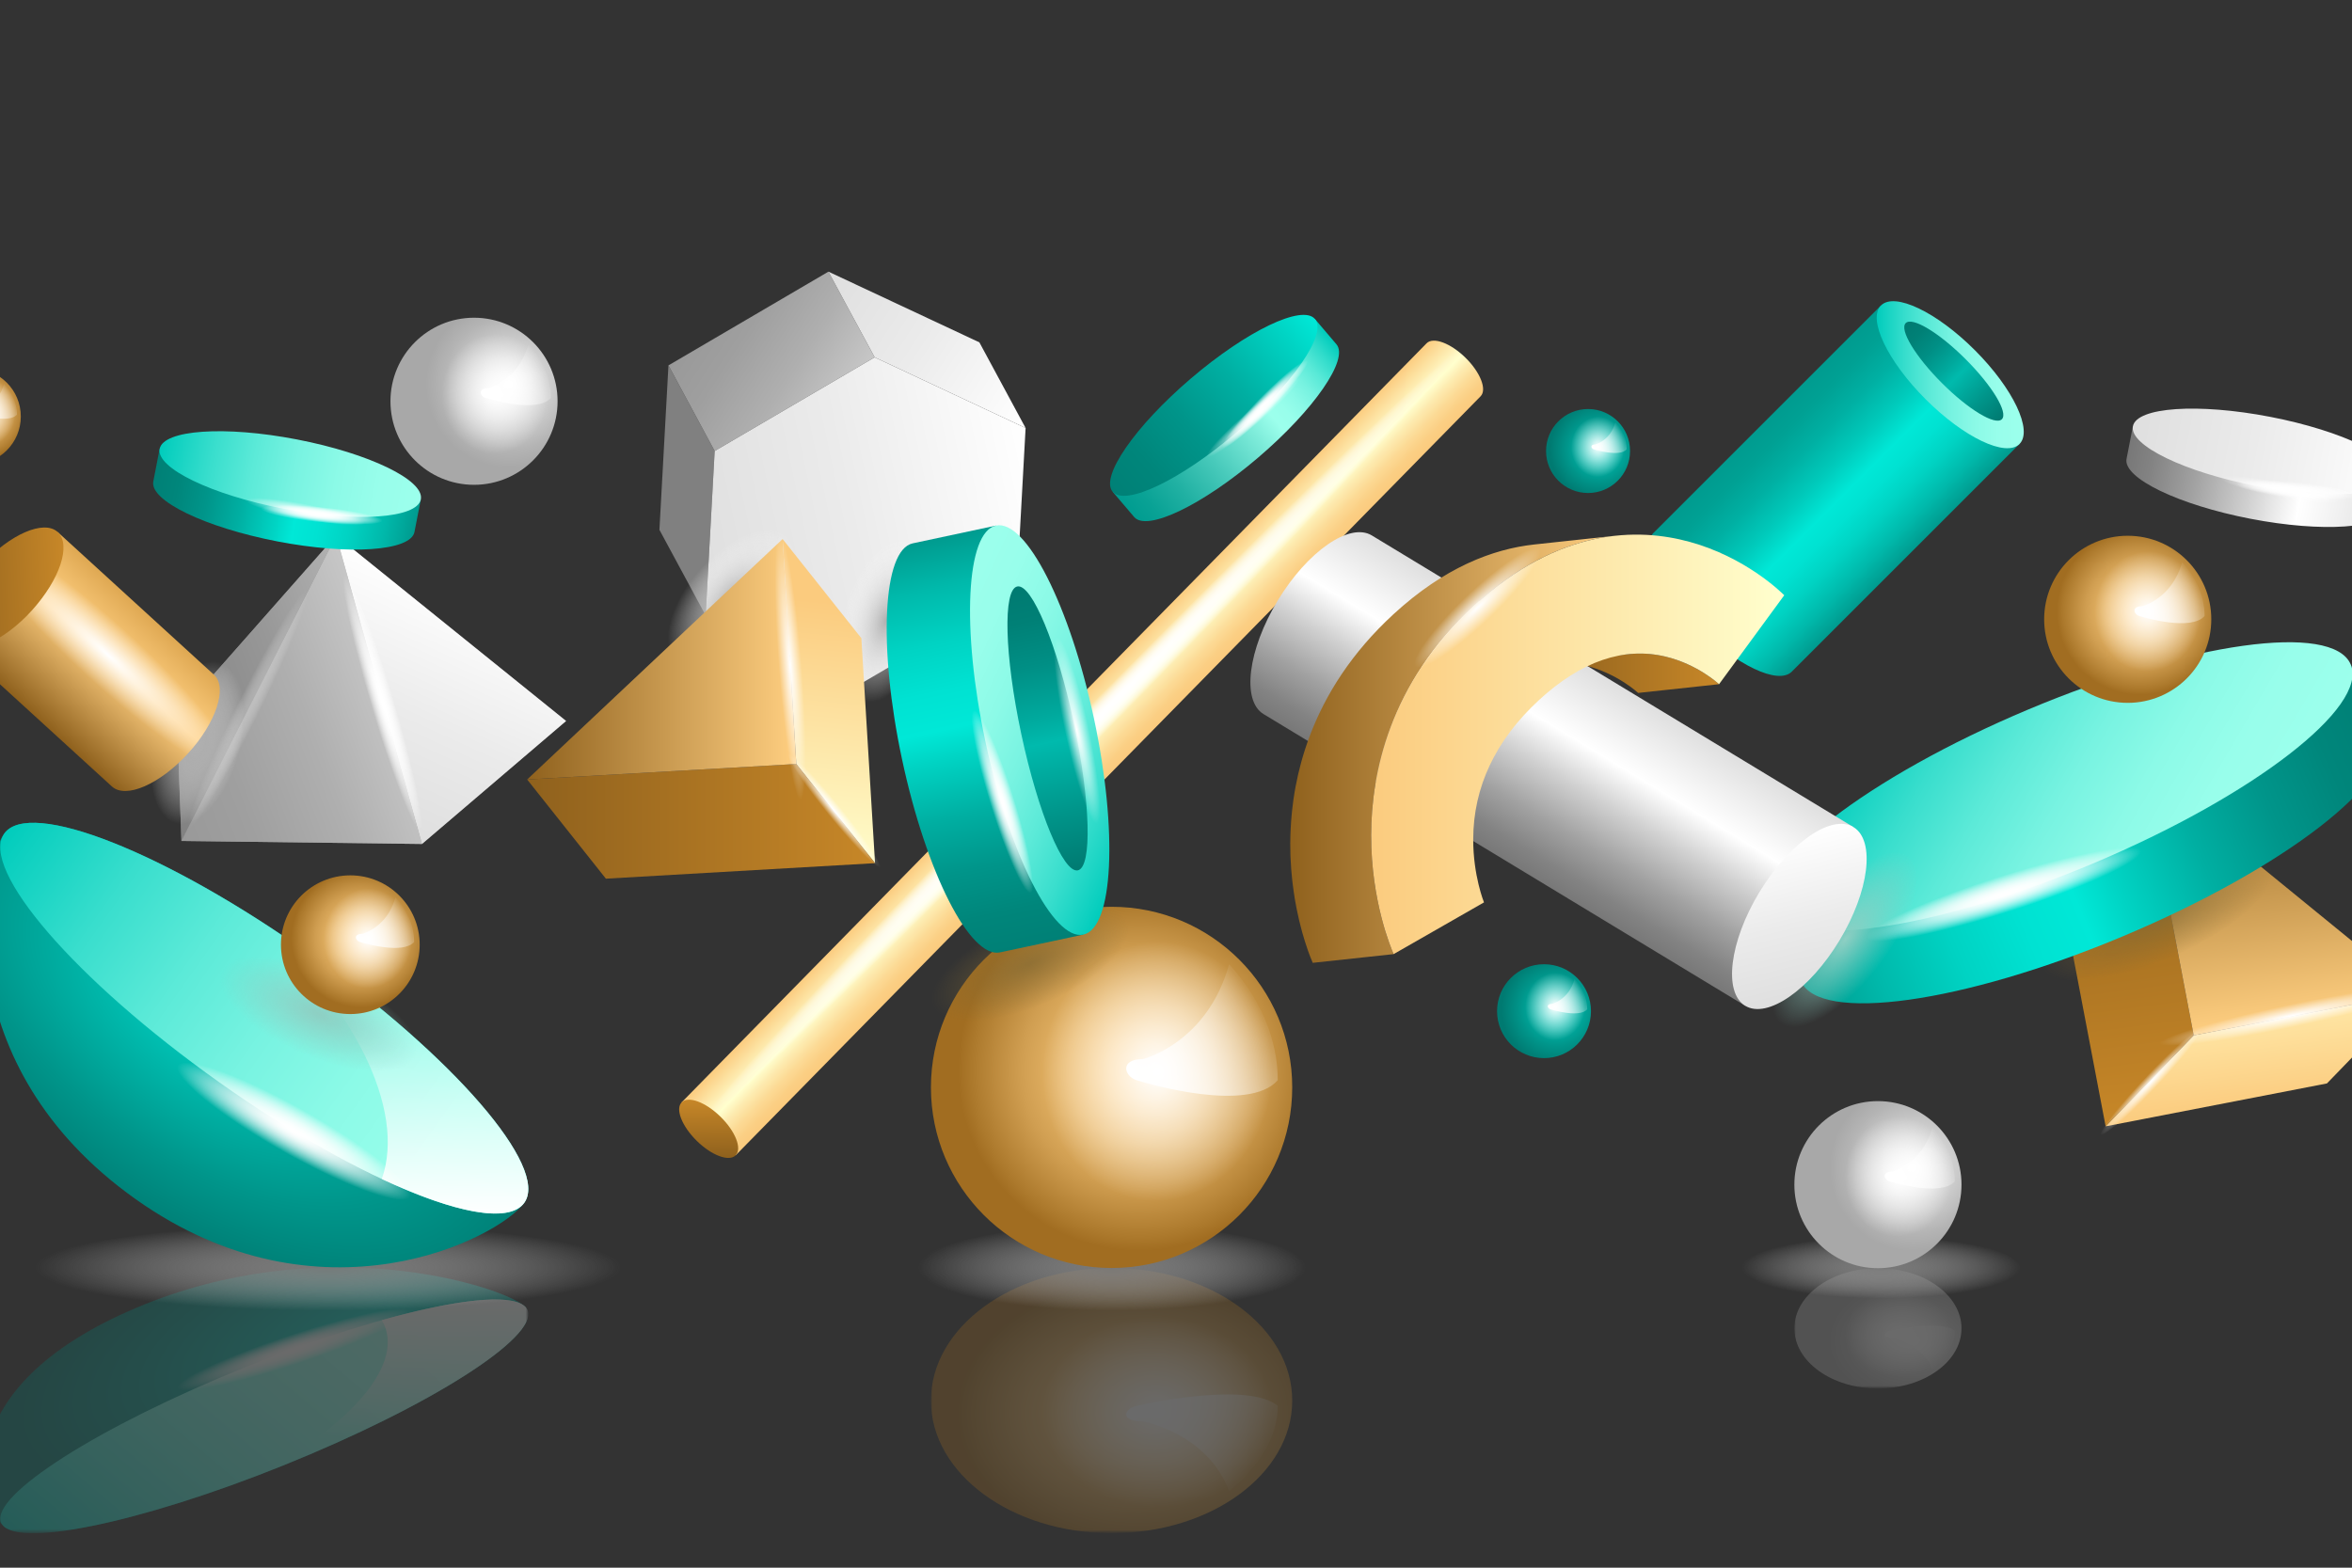 <?xml version="1.0" encoding="utf-8"?>
<!-- Generator: Adobe Illustrator 27.5.0, SVG Export Plug-In . SVG Version: 6.00 Build 0)  -->
<svg version="1.1" xmlns="http://www.w3.org/2000/svg" xmlns:xlink="http://www.w3.org/1999/xlink" x="0px" y="0px"
	 viewBox="0 0 750 500" style="enable-background:new 0 0 750 500;" xml:space="preserve">
<rect x="0" y="0" width="750" height="500" fill="#333333" stroke="none"/>
<!-- <g id="BACKGROUND">
	<linearGradient id="SVGID_1_" gradientUnits="userSpaceOnUse" x1="62.5" y1="562.5" x2="687.5" y2="-62.5">
		<stop  offset="0" style="stop-color:#DFDFDF"/>
		<stop  offset="0.3428" style="stop-color:#E4E4E4"/>
		<stop  offset="0.7578" style="stop-color:#F3F3F3"/>
		<stop  offset="1" style="stop-color:#FFFFFF"/>
	</linearGradient>
	<rect style="fill:url(#SVGID_1_);" width="750" height="500"/>
</g> -->
<g id="OBJECTS">
	<g>
		<defs>
			<rect id="SVGID_00000021824328546663057720000006717934691303353783_" width="750" height="500"/>
		</defs>
		<clipPath id="SVGID_00000006670134461013036720000006121739132938015879_">
			<use xlink:href="#SVGID_00000021824328546663057720000006717934691303353783_"  style="overflow:visible;"/>
		</clipPath>
		<g style="clip-path:url(#SVGID_00000006670134461013036720000006121739132938015879_);">
			<defs>
				<filter id="Adobe_OpacityMaskFilter" filterUnits="userSpaceOnUse" x="296.854" y="404.416" width="123.247" height="84.584">
					<feColorMatrix  type="matrix" values="1 0 0 0 0  0 1 0 0 0  0 0 1 0 0  0 0 0 1 0"/>
				</filter>
			</defs>
			
				<mask maskUnits="userSpaceOnUse" x="296.854" y="404.416" width="123.247" height="84.584" id="SVGID_00000088839293380658790720000012619821517581794702_">
				<g style="filter:url(#Adobe_OpacityMaskFilter);">
					
						<linearGradient id="SVGID_00000168819863721820847120000004044434265620362887_" gradientUnits="userSpaceOnUse" x1="348.484" y1="493" x2="348.484" y2="399.055">
						<stop  offset="0" style="stop-color:#000000"/>
						<stop  offset="0.086" style="stop-color:#080808"/>
						<stop  offset="0.218" style="stop-color:#1D1D1D"/>
						<stop  offset="0.378" style="stop-color:#404040"/>
						<stop  offset="0.562" style="stop-color:#707070"/>
						<stop  offset="0.765" style="stop-color:#AEAEAE"/>
						<stop  offset="0.981" style="stop-color:#F8F8F8"/>
						<stop  offset="1" style="stop-color:#FFFFFF"/>
					</linearGradient>
					
						<rect x="255.325" y="399.055" style="fill:url(#SVGID_00000168819863721820847120000004044434265620362887_);" width="186.317" height="93.945"/>
				</g>
			</mask>
			<g style="opacity:0.27;mask:url(#SVGID_00000088839293380658790720000012619821517581794702_);">
				<g>
					
						<radialGradient id="SVGID_00000124149677148131826890000005528365088616410787_" cx="363.124" cy="341.244" r="57.603" gradientTransform="matrix(1 0 0 -0.734 0 701.287)" gradientUnits="userSpaceOnUse">
						<stop  offset="0" style="stop-color:#FFCF81"/>
						<stop  offset="0.172" style="stop-color:#F9C97B"/>
						<stop  offset="0.397" style="stop-color:#EAB96B"/>
						<stop  offset="0.651" style="stop-color:#D09E51"/>
						<stop  offset="0.925" style="stop-color:#AC792C"/>
						<stop  offset="1" style="stop-color:#A16D21"/>
					</radialGradient>
					
						<ellipse style="fill:url(#SVGID_00000124149677148131826890000005528365088616410787_);" cx="354.457" cy="446.708" rx="57.603" ry="42.292"/>
					
						<radialGradient id="SVGID_00000119089380300477770750000013221303097391091382_" cx="-254.093" cy="467.286" r="50.363" gradientTransform="matrix(0.042 0.734 0.887 -0.027 -34.765 649.51)" gradientUnits="userSpaceOnUse">
						<stop  offset="0.005" style="stop-color:#FFFFFF"/>
						<stop  offset="0.823" style="stop-color:#FFFFFF;stop-opacity:0"/>
					</radialGradient>
					<path style="fill:url(#SVGID_00000119089380300477770750000013221303097391091382_);" d="M371.433,487.632
						c28.057-0.867,49.783-18.261,48.623-38.857c-1.192-20.563-24.867-36.575-52.907-35.711
						c-28.03,0.859-49.816,18.257-48.635,38.86C319.668,472.516,343.376,488.495,371.433,487.632z"/>
				</g>
				
					<linearGradient id="SVGID_00000111891901034426424040000004066643671540959131_" gradientUnits="userSpaceOnUse" x1="364.841" y1="348.081" x2="405.09" y2="322.831" gradientTransform="matrix(1 0 0 -0.734 0 701.287)">
					<stop  offset="0" style="stop-color:#FFFFFF"/>
					<stop  offset="1" style="stop-color:#FFFFFF;stop-opacity:0"/>
				</linearGradient>
				<path style="fill:url(#SVGID_00000111891901034426424040000004066643671540959131_);" d="M364.443,453.34
					c0,0,20.5,3.671,27.5,22.209c14.75-11.931,15.5-23.311,15.5-27.165c-9.25-7.709-41-0.918-45,0
					C358.443,449.302,356.943,453.34,364.443,453.34z"/>
			</g>
			<defs>
				
					<filter id="Adobe_OpacityMaskFilter_00000050645260932523908880000001103947720957164464_" filterUnits="userSpaceOnUse" x="572.184" y="404.482" width="57.012" height="38.371">
					<feColorMatrix  type="matrix" values="1 0 0 0 0  0 1 0 0 0  0 0 1 0 0  0 0 0 1 0"/>
				</filter>
			</defs>
			
				<mask maskUnits="userSpaceOnUse" x="572.184" y="404.482" width="57.012" height="38.371" id="SVGID_00000088813243754147923840000013872712937054051750_">
				<g style="filter:url(#Adobe_OpacityMaskFilter_00000050645260932523908880000001103947720957164464_);">
					
						<linearGradient id="SVGID_00000170986739601152904820000015828900930122219416_" gradientUnits="userSpaceOnUse" x1="602.245" y1="446.708" x2="602.245" y2="399.055">
						<stop  offset="0" style="stop-color:#000000"/>
						<stop  offset="0.216" style="stop-color:#333333"/>
						<stop  offset="0.708" style="stop-color:#B1B1B1"/>
						<stop  offset="1" style="stop-color:#FFFFFF"/>
					</linearGradient>
					
						<rect x="555.272" y="399.055" style="fill:url(#SVGID_00000170986739601152904820000015828900930122219416_);" width="93.945" height="47.653"/>
				</g>
			</mask>
			<g style="opacity:0.27;mask:url(#SVGID_00000088813243754147923840000013872712937054051750_);">
				<g>
					
						<radialGradient id="SVGID_00000170259874856187486820000004037506964673238694_" cx="610.08" cy="372.407" r="26.647" gradientTransform="matrix(1 0 0 -0.72 0 695.761)" gradientUnits="userSpaceOnUse">
						<stop  offset="0" style="stop-color:#FFFFFF"/>
						<stop  offset="0.418" style="stop-color:#D4D4D4"/>
						<stop  offset="0.793" style="stop-color:#B4B4B4"/>
						<stop  offset="1" style="stop-color:#A8A8A8"/>
					</radialGradient>
					
						<ellipse style="fill:url(#SVGID_00000170259874856187486820000004037506964673238694_);" cx="598.83" cy="423.668" rx="26.646" ry="19.185"/>
					
						<radialGradient id="SVGID_00000096763855693918201640000006945362246250994594_" cx="-278.669" cy="704.936" r="23.296" gradientTransform="matrix(0.042 0.719 0.887 -0.027 -8.247 644.705)" gradientUnits="userSpaceOnUse">
						<stop  offset="0.005" style="stop-color:#FFFFFF"/>
						<stop  offset="0.823" style="stop-color:#FFFFFF;stop-opacity:0"/>
					</radialGradient>
					<path style="fill:url(#SVGID_00000096763855693918201640000006945362246250994594_);" d="M606.683,442.233
						c12.979-0.394,23.029-8.284,22.492-17.627c-0.551-9.328-11.503-16.592-24.474-16.2c-12.966,0.39-23.044,8.282-22.498,17.629
						C582.737,435.375,593.704,442.624,606.683,442.233z"/>
				</g>
				
					<linearGradient id="SVGID_00000081640541860066615790000003494567124370895805_" gradientUnits="userSpaceOnUse" x1="603.633" y1="378.526" x2="622.252" y2="366.845" gradientTransform="matrix(1 0 0 -0.72 0 695.761)">
					<stop  offset="0" style="stop-color:#FFFFFF"/>
					<stop  offset="1" style="stop-color:#FFFFFF;stop-opacity:0"/>
				</linearGradient>
				<path style="fill:url(#SVGID_00000081640541860066615790000003494567124370895805_);" d="M603.449,426.676
					c0,0,9.483,1.665,12.721,10.075c6.823-5.412,7.17-10.575,7.17-12.323c-4.279-3.497-18.966-0.416-20.816,0
					C600.674,424.844,599.98,426.676,603.449,426.676z"/>
			</g>
			<defs>
				
					<filter id="Adobe_OpacityMaskFilter_00000063591330492086201570000007876568038325086108_" filterUnits="userSpaceOnUse" x="-4.847" y="404.198" width="173.298" height="84.802">
					<feColorMatrix  type="matrix" values="1 0 0 0 0  0 1 0 0 0  0 0 1 0 0  0 0 0 1 0"/>
				</filter>
			</defs>
			
				<mask maskUnits="userSpaceOnUse" x="-4.847" y="404.198" width="173.298" height="84.802" id="SVGID_00000127728478841936674260000003151603573714978750_">
				<g style="filter:url(#Adobe_OpacityMaskFilter_00000063591330492086201570000007876568038325086108_);">
					
						<linearGradient id="SVGID_00000160889506232350147780000012100223082267703960_" gradientUnits="userSpaceOnUse" x1="79.642" y1="493" x2="79.642" y2="399.055">
						<stop  offset="0" style="stop-color:#000000"/>
						<stop  offset="0.11" style="stop-color:#141414"/>
						<stop  offset="0.336" style="stop-color:#494949"/>
						<stop  offset="0.66" style="stop-color:#9E9E9E"/>
						<stop  offset="1" style="stop-color:#FFFFFF"/>
					</linearGradient>
					
						<rect x="-13.517" y="399.055" style="fill:url(#SVGID_00000160889506232350147780000012100223082267703960_);" width="186.317" height="93.945"/>
				</g>
			</mask>
			<g style="opacity:0.27;mask:url(#SVGID_00000127728478841936674260000003151603573714978750_);">
				<g>
					
						<radialGradient id="SVGID_00000035520372918085367960000009781346917057334204_" cx="284.618" cy="465.82" r="130.583" gradientTransform="matrix(0.815 -0.346 -0.311 -0.262 32.297 642.784)" gradientUnits="userSpaceOnUse">
						<stop  offset="0" style="stop-color:#00D4C5"/>
						<stop  offset="0.664" style="stop-color:#00958A"/>
						<stop  offset="1" style="stop-color:#007A71"/>
					</radialGradient>
					<path style="fill:url(#SVGID_00000035520372918085367960000009781346917057334204_);" d="M167.185,416.516
						c-7.989-6.73-65.004-24.342-123.913,0.675c-60.488,25.688-49.906,63.019-41.917,69.75c7.989,6.73,51.588-3.579,97.38-23.027
						S175.174,423.246,167.185,416.516z"/>
					
						<linearGradient id="SVGID_00000095322572748005126830000002465731533735669377_" gradientUnits="userSpaceOnUse" x1="125.602" y1="446.004" x2="328.971" y2="446.004" gradientTransform="matrix(0.815 -0.346 -0.579 -0.488 157.132 747.954)">
						<stop  offset="0" style="stop-color:#00CCBC"/>
						<stop  offset="0.043" style="stop-color:#0DD0C0"/>
						<stop  offset="0.2" style="stop-color:#39DECD"/>
						<stop  offset="0.359" style="stop-color:#5CEAD8"/>
						<stop  offset="0.518" style="stop-color:#78F3E1"/>
						<stop  offset="0.678" style="stop-color:#8CFAE7"/>
						<stop  offset="0.838" style="stop-color:#98FEEB"/>
						<stop  offset="1" style="stop-color:#9CFFEC"/>
					</linearGradient>
					<path style="fill:url(#SVGID_00000095322572748005126830000002465731533735669377_);" d="M167.185,416.516
						c-7.989-6.73-51.588,3.579-97.38,23.027C24.012,458.99-6.634,480.211,1.355,486.941c7.989,6.73,51.588-3.579,97.38-23.027
						S175.174,423.246,167.185,416.516z"/>
					
						<linearGradient id="SVGID_00000141446837279691516500000009740016118196720271_" gradientUnits="userSpaceOnUse" x1="243.41" y1="366.812" x2="223.885" y2="295.682" gradientTransform="matrix(0.959 -0.169 -0.282 -0.574 -6.478 665.989)">
						<stop  offset="0" style="stop-color:#FFFFFF"/>
						<stop  offset="1" style="stop-color:#FFFFFF;stop-opacity:0"/>
					</linearGradient>
					<path style="fill:url(#SVGID_00000141446837279691516500000009740016118196720271_);" d="M98.736,463.914
						c-6.167,2.619-12.289,5.066-18.295,7.334c32.339-16.709,49.13-36.986,41.302-50.198c23.123-6.483,40.661-8.562,45.442-4.534
						C175.174,423.246,144.528,444.467,98.736,463.914z"/>
				</g>
				<g>
					
						<radialGradient id="SVGID_00000000189546515479016410000000118087640619987864_" cx="-290.861" cy="443.443" r="114.412" gradientTransform="matrix(0.325 -0.11 -0.032 -0.033 202.472 412.996)" gradientUnits="userSpaceOnUse">
						<stop  offset="0" style="stop-color:#FFFFFF"/>
						<stop  offset="0.997" style="stop-color:#FFFFFF;stop-opacity:0"/>
					</radialGradient>
					<path style="fill:url(#SVGID_00000000189546515479016410000000118087640619987864_);" d="M132.913,417.081
						c-2.532-2.672-22.017,1.073-43.521,8.364c-21.504,7.291-36.883,15.368-34.351,18.04s22.017-1.073,43.521-8.364
						C120.066,427.829,135.445,419.753,132.913,417.081z"/>
					
						<radialGradient id="SVGID_00000029733590908787809060000016104016644615040172_" cx="-290.861" cy="443.443" r="114.412" gradientTransform="matrix(0.325 -0.11 -0.032 -0.033 202.472 412.996)" gradientUnits="userSpaceOnUse">
						<stop  offset="0" style="stop-color:#FFFFFF"/>
						<stop  offset="0.997" style="stop-color:#FFFFFF;stop-opacity:0"/>
					</radialGradient>
					<path style="fill:url(#SVGID_00000029733590908787809060000016104016644615040172_);" d="M132.913,417.081
						c-2.532-2.672-22.017,1.073-43.521,8.364c-21.504,7.291-36.883,15.368-34.351,18.04s22.017-1.073,43.521-8.364
						C120.066,427.829,135.445,419.753,132.913,417.081z"/>
				</g>
			</g>
			
				<radialGradient id="SVGID_00000010312507610924383550000013767329879726708415_" cx="441.455" cy="314.417" r="37.704" gradientTransform="matrix(1.64 0 0 0.364 -369.396 289.811)" gradientUnits="userSpaceOnUse">
				<stop  offset="0" style="stop-color:#808080"/>
				<stop  offset="0.127" style="stop-color:#8C8C8C;stop-opacity:0.873"/>
				<stop  offset="0.713" style="stop-color:#C0C0C0;stop-opacity:0.287"/>
				<stop  offset="1" style="stop-color:#D4D4D4;stop-opacity:0"/>
			</radialGradient>
			<path style="opacity:0.88;fill:url(#SVGID_00000010312507610924383550000013767329879726708415_);" d="M416.281,404.417
				c0,7.59-27.679,13.743-61.824,13.743c-34.146,0-61.824-6.153-61.824-13.743c0-7.59,27.679-13.743,61.824-13.743
				C388.602,390.673,416.281,396.826,416.281,404.417z"/>
			
				<radialGradient id="SVGID_00000083787949252638679710000001821770395355969448_" cx="591.027" cy="314.417" r="27.102" gradientTransform="matrix(1.64 0 0 0.364 -369.396 289.811)" gradientUnits="userSpaceOnUse">
				<stop  offset="0" style="stop-color:#808080"/>
				<stop  offset="0.127" style="stop-color:#8C8C8C;stop-opacity:0.873"/>
				<stop  offset="0.713" style="stop-color:#C0C0C0;stop-opacity:0.287"/>
				<stop  offset="1" style="stop-color:#D4D4D4;stop-opacity:0"/>
			</radialGradient>
			<path style="opacity:0.88;fill:url(#SVGID_00000083787949252638679710000001821770395355969448_);" d="M644.15,404.416
				c0,5.456-19.896,9.878-44.439,9.878c-24.544,0-44.439-4.423-44.439-9.878c0-5.456,19.895-9.879,44.439-9.879
				C624.255,394.538,644.15,398.961,644.15,404.416z"/>
			
				<radialGradient id="SVGID_00000003085802128836285910000001231802464187520396_" cx="307.827" cy="314.417" r="37.704" gradientTransform="matrix(2.478 0 0 0.364 -658.155 289.811)" gradientUnits="userSpaceOnUse">
				<stop  offset="0" style="stop-color:#808080"/>
				<stop  offset="0.127" style="stop-color:#8C8C8C;stop-opacity:0.873"/>
				<stop  offset="0.713" style="stop-color:#C0C0C0;stop-opacity:0.287"/>
				<stop  offset="1" style="stop-color:#D4D4D4;stop-opacity:0"/>
			</radialGradient>
			<path style="opacity:0.88;fill:url(#SVGID_00000003085802128836285910000001231802464187520396_);" d="M198.072,404.417
				c0,7.59-41.83,13.743-93.431,13.743c-51.602,0-93.432-6.153-93.432-13.743c0-7.59,41.829-13.743,93.432-13.743
				C156.242,390.673,198.072,396.826,198.072,404.417z"/>
			<g>
				<g>
					<g style="enable-background:new    ;">
						<g>
							
								<linearGradient id="SVGID_00000063594906302991424200000001791340490691654288_" gradientUnits="userSpaceOnUse" x1="883.388" y1="197.015" x2="912.857" y2="197.015" gradientTransform="matrix(0.13 0.992 -0.992 0.13 798.991 -578.295)">
								<stop  offset="0" style="stop-color:#FFE7A6"/>
								<stop  offset="1" style="stop-color:#FBCB7E"/>
							</linearGradient>
							<polygon style="fill:url(#SVGID_00000063594906302991424200000001791340490691654288_);" points="770.093,316.534 
								742.008,345.552 671.439,359.233 699.524,330.216 							"/>
						</g>
						<g>
							
								<linearGradient id="SVGID_00000079473337535052218170000001878338265128068535_" gradientUnits="userSpaceOnUse" x1="801.93" y1="235.364" x2="912.857" y2="235.364" gradientTransform="matrix(0.13 0.992 -0.992 0.13 798.991 -578.295)">
								<stop  offset="0" style="stop-color:#8F611D"/>
								<stop  offset="1" style="stop-color:#C78728"/>
							</linearGradient>
							<polygon style="fill:url(#SVGID_00000079473337535052218170000001878338265128068535_);" points="699.524,330.216 
								671.439,359.233 655.34,274.788 683.425,245.77 							"/>
						</g>
						<g>
							
								<linearGradient id="SVGID_00000113340605614584886250000006681619992049338301_" gradientUnits="userSpaceOnUse" x1="801.93" y1="183.676" x2="887.75" y2="183.676" gradientTransform="matrix(0.13 0.992 -0.992 0.13 798.991 -578.295)">
								<stop  offset="0" style="stop-color:#8F611D"/>
								<stop  offset="1" style="stop-color:#FFCF81"/>
							</linearGradient>
							<polygon style="fill:url(#SVGID_00000113340605614584886250000006681619992049338301_);" points="770.093,316.534 
								699.524,330.216 683.425,245.77 							"/>
						</g>
					</g>
				</g>
				<g>
					
						<radialGradient id="SVGID_00000050623871665063375340000012044265045475245699_" cx="-322.976" cy="-1112.911" r="114.418" gradientTransform="matrix(-0.365 0.077 -0.007 -0.031 604.738 314.396)" gradientUnits="userSpaceOnUse">
						<stop  offset="0" style="stop-color:#FFFFFF"/>
						<stop  offset="0.997" style="stop-color:#FFFFFF;stop-opacity:0"/>
					</radialGradient>
					<path style="fill:url(#SVGID_00000050623871665063375340000012044265045475245699_);" d="M686.307,333.644
						c-0.528-2.513,18.654-8.669,42.845-13.751c24.19-5.082,44.229-7.165,44.757-4.652c0.528,2.513-18.654,8.669-42.845,13.751
						C706.873,334.074,686.835,336.157,686.307,333.644z"/>
				</g>
				<g>
					
						<radialGradient id="SVGID_00000172417120577101927160000015457126553825672604_" cx="1418.136" cy="-1589.563" r="114.411" gradientTransform="matrix(-0.141 0.149 -0.014 -0.014 863.571 111.537)" gradientUnits="userSpaceOnUse">
						<stop  offset="0" style="stop-color:#FFFFFF"/>
						<stop  offset="0.997" style="stop-color:#FFFFFF;stop-opacity:0"/>
					</radialGradient>
					<path style="fill:url(#SVGID_00000172417120577101927160000015457126553825672604_);" d="M669.519,361.843
						c-1.151-1.091,5.48-9.953,14.81-19.796c9.33-9.842,17.826-16.937,18.977-15.846c1.15,1.091-5.48,9.953-14.811,19.796
						C679.165,355.839,670.669,362.934,669.519,361.843z"/>
				</g>
			</g>
			
				<radialGradient id="SVGID_00000095308092593053734400000015924518945958793639_" cx="872.942" cy="133.301" r="37.704" gradientTransform="matrix(0.969 -0.423 0.146 0.334 -177.574 617.378)" gradientUnits="userSpaceOnUse">
				<stop  offset="0" style="stop-color:#806833"/>
				<stop  offset="1" style="stop-color:#806833;stop-opacity:0"/>
			</radialGradient>
			<path style="opacity:0.69;fill:url(#SVGID_00000095308092593053734400000015924518945958793639_);" d="M724.124,276.331
				c3.04,6.955-10.851,19.741-31.026,28.558c-20.175,8.818-38.994,10.327-42.033,3.372c-3.04-6.955,10.85-19.741,31.026-28.558
				C702.266,270.886,721.085,269.376,724.124,276.331z"/>
			<g>
				
					<linearGradient id="SVGID_00000040557585987546810390000001344661701446693509_" gradientUnits="userSpaceOnUse" x1="595.777" y1="175.117" x2="658.255" y2="175.117" gradientTransform="matrix(0.707 0.707 -0.707 0.707 262.121 -407.445)">
					<stop  offset="0" style="stop-color:#009B8F"/>
					<stop  offset="0.111" style="stop-color:#00A194"/>
					<stop  offset="0.251" style="stop-color:#00B0A3"/>
					<stop  offset="0.408" style="stop-color:#00CABB"/>
					<stop  offset="0.548" style="stop-color:#00E8D7"/>
					<stop  offset="0.639" style="stop-color:#00E2D2"/>
					<stop  offset="0.755" style="stop-color:#00D3C3"/>
					<stop  offset="0.884" style="stop-color:#00B9AB"/>
					<stop  offset="1" style="stop-color:#009B8F"/>
				</linearGradient>
				<path style="fill:url(#SVGID_00000040557585987546810390000001344661701446693509_);" d="M571.36,214.22l72.616-72.616
					l-44.178-44.178l-72.616,72.616c-4.33,4.33,2.05,17.729,14.25,29.929C553.631,212.17,567.03,218.55,571.36,214.22z"/>
				
					<linearGradient id="SVGID_00000177468287823802675730000007437305618921247653_" gradientUnits="userSpaceOnUse" x1="610.437" y1="134.804" x2="643.595" y2="101.647" gradientTransform="matrix(0.707 0.707 -0.707 0.707 262.121 -407.445)">
					<stop  offset="0" style="stop-color:#00CCBC"/>
					<stop  offset="0.043" style="stop-color:#0DD0C0"/>
					<stop  offset="0.2" style="stop-color:#39DECD"/>
					<stop  offset="0.359" style="stop-color:#5CEAD8"/>
					<stop  offset="0.518" style="stop-color:#78F3E1"/>
					<stop  offset="0.678" style="stop-color:#8CFAE7"/>
					<stop  offset="0.838" style="stop-color:#98FEEB"/>
					<stop  offset="1" style="stop-color:#9CFFEC"/>
				</linearGradient>
				<path style="fill:url(#SVGID_00000177468287823802675730000007437305618921247653_);" d="M614.047,127.354
					c-12.199-12.2-18.579-25.599-14.25-29.929c4.33-4.33,17.729,2.05,29.929,14.25c12.199,12.2,18.579,25.599,14.249,29.929
					C639.646,145.934,626.246,139.554,614.047,127.354z"/>
				
					<linearGradient id="SVGID_00000000223153637985660810000006289950892261641355_" gradientUnits="userSpaceOnUse" x1="605.336" y1="116.619" x2="648.696" y2="116.619" gradientTransform="matrix(0.707 0.707 -0.707 0.707 262.121 -407.445)">
					<stop  offset="0" style="stop-color:#007A71"/>
					<stop  offset="0.124" style="stop-color:#008076"/>
					<stop  offset="0.281" style="stop-color:#008F85"/>
					<stop  offset="0.456" style="stop-color:#00A99D"/>
					<stop  offset="0.548" style="stop-color:#00BAAD"/>
					<stop  offset="0.794" style="stop-color:#00958A"/>
					<stop  offset="1" style="stop-color:#007A71"/>
				</linearGradient>
				<path style="fill:url(#SVGID_00000000223153637985660810000006289950892261641355_);" d="M619.228,122.173
					c-8.466-8.466-13.631-17.029-11.536-19.124c2.095-2.096,10.658,3.069,19.124,11.536c8.466,8.466,13.631,17.029,11.536,19.124
					C636.257,135.804,627.695,130.64,619.228,122.173z"/>
			</g>
			<g>
				<g>
					
						<linearGradient id="SVGID_00000057115052885935108930000004768596167452030615_" gradientUnits="userSpaceOnUse" x1="99.549" y1="296.438" x2="156.945" y2="296.438" gradientTransform="matrix(-3.225 1.356 1.014 2.411 780.172 -614.074)">
						<stop  offset="0" style="stop-color:#008076"/>
						<stop  offset="0.092" style="stop-color:#00867B"/>
						<stop  offset="0.209" style="stop-color:#00958A"/>
						<stop  offset="0.34" style="stop-color:#00AFA2"/>
						<stop  offset="0.48" style="stop-color:#00D4C4"/>
						<stop  offset="0.548" style="stop-color:#00E8D7"/>
						<stop  offset="0.639" style="stop-color:#00E2D2"/>
						<stop  offset="0.755" style="stop-color:#00D3C3"/>
						<stop  offset="0.884" style="stop-color:#00B9AB"/>
						<stop  offset="1" style="stop-color:#009B8F"/>
					</linearGradient>
					<path style="fill:url(#SVGID_00000057115052885935108930000004768596167452030615_);" d="M574.272,312.897l-9.768-23.125
						L749.6,211.943l9.768,23.125c5.703,13.562-31.11,41.979-82.223,63.47C626.033,320.03,579.975,326.458,574.272,312.897z"/>
					
						<linearGradient id="SVGID_00000074413456960702278410000015937286030000378770_" gradientUnits="userSpaceOnUse" x1="113.025" y1="301.775" x2="143.48" y2="271.321" gradientTransform="matrix(-3.225 1.356 1.014 2.411 780.172 -614.074)">
						<stop  offset="0" style="stop-color:#9CFFEC"/>
						<stop  offset="0.162" style="stop-color:#98FEEB"/>
						<stop  offset="0.322" style="stop-color:#8CFAE7"/>
						<stop  offset="0.482" style="stop-color:#78F3E1"/>
						<stop  offset="0.641" style="stop-color:#5CEAD8"/>
						<stop  offset="0.8" style="stop-color:#39DECD"/>
						<stop  offset="0.957" style="stop-color:#0DD0C0"/>
						<stop  offset="1" style="stop-color:#00CCBC"/>
					</linearGradient>
					<path style="fill:url(#SVGID_00000074413456960702278410000015937286030000378770_);" d="M667.378,275.413
						c51.113-21.492,87.925-49.908,82.223-63.47c-5.703-13.562-51.76-7.134-102.873,14.358
						c-51.113,21.492-87.925,49.909-82.223,63.471C570.206,303.333,616.264,296.905,667.378,275.413z"/>
				</g>
				<g>
					
						<radialGradient id="SVGID_00000055704380652038505740000007023578800923937187_" cx="-637.142" cy="427.572" r="123.488" gradientTransform="matrix(-0.356 0.113 0.014 0.045 406.134 337.978)" gradientUnits="userSpaceOnUse">
						<stop  offset="0" style="stop-color:#FFFFFF"/>
						<stop  offset="0.997" style="stop-color:#FFFFFF;stop-opacity:0"/>
					</radialGradient>
					<path style="fill:url(#SVGID_00000055704380652038505740000007023578800923937187_);" d="M592.992,299.744
						c1.231,3.878,22.843,0.476,48.272-7.597c25.429-8.073,45.045-17.761,43.814-21.639c-1.231-3.878-22.843-0.476-48.272,7.597
						C611.377,286.178,591.761,295.866,592.992,299.744z"/>
				</g>
				<g>
					
						<radialGradient id="SVGID_00000094600748461643698240000004313955282571445124_" cx="-637.142" cy="427.572" r="123.488" gradientTransform="matrix(-0.356 0.113 0.014 0.045 406.134 337.978)" gradientUnits="userSpaceOnUse">
						<stop  offset="0" style="stop-color:#FFFFFF"/>
						<stop  offset="0.997" style="stop-color:#FFFFFF;stop-opacity:0"/>
					</radialGradient>
					<path style="fill:url(#SVGID_00000094600748461643698240000004313955282571445124_);" d="M592.992,299.744
						c1.231,3.878,22.843,0.476,48.272-7.597c25.429-8.073,45.045-17.761,43.814-21.639c-1.231-3.878-22.843-0.476-48.272,7.597
						C611.377,286.178,591.761,295.866,592.992,299.744z"/>
				</g>
			</g>
			
				<radialGradient id="SVGID_00000153667545736015935220000005701381036870107553_" cx="731.673" cy="-744.913" r="37.703" gradientTransform="matrix(0.549 -0.711 0.288 0.223 401.32 985.864)" gradientUnits="userSpaceOnUse">
				<stop  offset="0" style="stop-color:#8ECFC3"/>
				<stop  offset="1" style="stop-color:#8ECFC3;stop-opacity:0"/>
			</radialGradient>
			<path style="fill:url(#SVGID_00000153667545736015935220000005701381036870107553_);" d="M608.569,273.255
				c6.007,4.639,1.615,20.393-9.81,35.189c-11.426,14.796-25.557,23.029-31.565,18.39c-6.008-4.639-1.616-20.394,9.81-35.189
				C588.43,276.849,602.562,268.616,608.569,273.255z"/>
			<g>
				<g>
					
						<linearGradient id="SVGID_00000065753535931392257280000009819710959772367002_" gradientUnits="userSpaceOnUse" x1="390.439" y1="140.469" x2="390.439" y2="116.338" gradientTransform="matrix(0.7 -0.714 0.714 0.7 -18.478 425.816)">
						<stop  offset="0" style="stop-color:#FBCB7E"/>
						<stop  offset="0.107" style="stop-color:#FBCF84"/>
						<stop  offset="0.248" style="stop-color:#FCDA95"/>
						<stop  offset="0.408" style="stop-color:#FDEBB0"/>
						<stop  offset="0.548" style="stop-color:#FFFFCE"/>
						<stop  offset="1" style="stop-color:#FBCB7E"/>
					</linearGradient>
					<path style="fill:url(#SVGID_00000065753535931392257280000009819710959772367002_);" d="M454.909,109.487L217.365,351.574
						l17.224,16.901l237.544-242.087c2.089-2.129-0.073-7.638-4.83-12.305C462.547,109.416,456.998,107.358,454.909,109.487z"/>
					
						<linearGradient id="SVGID_00000112616923898635306130000006042087189880983946_" gradientUnits="userSpaceOnUse" x1="211.552" y1="135.013" x2="224.773" y2="121.792" gradientTransform="matrix(0.7 -0.714 0.714 0.7 -18.478 425.816)">
						<stop  offset="0" style="stop-color:#8F611D"/>
						<stop  offset="1" style="stop-color:#C78728"/>
					</linearGradient>
					<path style="fill:url(#SVGID_00000112616923898635306130000006042087189880983946_);" d="M229.759,356.17
						c4.756,4.667,6.919,10.176,4.83,12.305c-2.089,2.129-7.638,0.071-12.394-4.596c-4.756-4.667-6.919-10.176-4.83-12.305
						C219.454,349.446,225.003,351.503,229.759,356.17z"/>
				</g>
				<g>
					<defs>
						<path id="SVGID_00000072253292731090051270000007018171518094779012_" d="M454.909,109.487L217.365,351.574
							c2.089-2.129,7.638-0.071,12.394,4.596c4.756,4.667,6.918,10.176,4.83,12.305l237.544-242.087
							c2.089-2.129-0.073-7.638-4.83-12.305C462.547,109.416,456.998,107.358,454.909,109.487z"/>
					</defs>
					<clipPath id="SVGID_00000085236491915290220400000005103484965492277642_">
						<use xlink:href="#SVGID_00000072253292731090051270000007018171518094779012_"  style="overflow:visible;"/>
					</clipPath>
					
						<radialGradient id="SVGID_00000163032931792108545800000016023715663044196017_" cx="148.632" cy="82.61" r="29.709" gradientTransform="matrix(4.113 -4.192 0.114 0.112 -276.033 848.475)" gradientUnits="userSpaceOnUse">
						<stop  offset="0" style="stop-color:#FFFFFF"/>
						<stop  offset="0.997" style="stop-color:#FFFFFF;stop-opacity:0"/>
					</radialGradient>
					
						<path style="clip-path:url(#SVGID_00000085236491915290220400000005103484965492277642_);fill:url(#SVGID_00000163032931792108545800000016023715663044196017_);" d="
						M472.772,104.205c2.378,2.333-52.998,62.625-123.686,134.665c-70.688,72.04-129.92,128.548-132.298,126.214
						c-2.378-2.333,52.998-62.625,123.686-134.665C411.163,158.38,470.394,101.871,472.772,104.205z"/>
					
						<radialGradient id="SVGID_00000072264867864902873070000001252665457236428460_" cx="148.632" cy="82.61" r="29.709" gradientTransform="matrix(4.113 -4.192 0.114 0.112 -276.033 848.475)" gradientUnits="userSpaceOnUse">
						<stop  offset="0" style="stop-color:#FFFFFF"/>
						<stop  offset="0.997" style="stop-color:#FFFFFF;stop-opacity:0"/>
					</radialGradient>
					
						<path style="clip-path:url(#SVGID_00000085236491915290220400000005103484965492277642_);fill:url(#SVGID_00000072264867864902873070000001252665457236428460_);" d="
						M472.772,104.205c2.378,2.333-52.998,62.625-123.686,134.665c-70.688,72.04-129.92,128.548-132.298,126.214
						c-2.378-2.333,52.998-62.625,123.686-134.665C411.163,158.38,470.394,101.871,472.772,104.205z"/>
				</g>
			</g>
			<g>
				
					<linearGradient id="SVGID_00000037663290822255858600000009683328773719577787_" gradientUnits="userSpaceOnUse" x1="733.07" y1="343.462" x2="733.07" y2="276.825" gradientTransform="matrix(-0.855 -0.518 -0.518 0.855 1278.282 356.457)">
					<stop  offset="0" style="stop-color:#787878"/>
					<stop  offset="0.095" style="stop-color:#838383"/>
					<stop  offset="0.262" style="stop-color:#A1A1A1"/>
					<stop  offset="0.48" style="stop-color:#D1D1D1"/>
					<stop  offset="0.667" style="stop-color:#FFFFFF"/>
					<stop  offset="1" style="stop-color:#DFDFDF"/>
				</linearGradient>
				<path style="fill:url(#SVGID_00000037663290822255858600000009683328773719577787_);" d="M437.443,170.772l153.59,93.029
					l-34.519,56.991l-153.59-93.029c-7.044-4.266-5.026-20.483,4.506-36.22C416.961,175.805,430.399,166.506,437.443,170.772z"/>
				
					<linearGradient id="SVGID_00000111886677864016574070000004535614637827205566_" gradientUnits="userSpaceOnUse" x1="617.576" y1="328.395" x2="654.086" y2="291.885" gradientTransform="matrix(-0.855 -0.518 -0.518 0.855 1278.282 356.457)">
					<stop  offset="0" style="stop-color:#DFDFDF"/>
					<stop  offset="0.459" style="stop-color:#EBEBEB"/>
					<stop  offset="1" style="stop-color:#FFFFFF"/>
				</linearGradient>
				<path style="fill:url(#SVGID_00000111886677864016574070000004535614637827205566_);" d="M561.019,284.571
					c-9.532,15.738-11.549,31.954-4.506,36.22c7.044,4.266,20.481-5.033,30.013-20.77c9.532-15.737,11.549-31.954,4.506-36.22
					C583.988,259.535,570.551,268.834,561.019,284.571z"/>
			</g>
			<g>
				<g style="enable-background:new    ;">
					<g>
						<polygon style="fill:#808080;" points="225.016,196.287 210.277,168.975 213.156,116.536 227.895,143.848 						"/>
					</g>
					<g>
						
							<linearGradient id="SVGID_00000124843502696963938580000004631937490163884985_" gradientUnits="userSpaceOnUse" x1="242.561" y1="174.991" x2="296.232" y2="174.991" gradientTransform="matrix(0.838 0.546 -0.546 0.838 115.92 -178.462)">
							<stop  offset="0" style="stop-color:#999999"/>
							<stop  offset="0.275" style="stop-color:#9F9F9F"/>
							<stop  offset="0.635" style="stop-color:#AFAFAF"/>
							<stop  offset="1" style="stop-color:#C7C7C7"/>
						</linearGradient>
						<polygon style="fill:url(#SVGID_00000124843502696963938580000004631937490163884985_);" points="227.895,143.848 
							213.156,116.536 264.166,86.643 278.905,113.955 						"/>
					</g>
					<g>
						
							<linearGradient id="SVGID_00000041989980445571586250000012551671102741337008_" gradientUnits="userSpaceOnUse" x1="268.969" y1="144.842" x2="348.87" y2="144.842" gradientTransform="matrix(0.838 0.546 -0.546 0.838 115.92 -178.462)">
							<stop  offset="0" style="stop-color:#DFDFDF"/>
							<stop  offset="0.459" style="stop-color:#EBEBEB"/>
							<stop  offset="1" style="stop-color:#FFFFFF"/>
						</linearGradient>
						<polygon style="fill:url(#SVGID_00000041989980445571586250000012551671102741337008_);" points="278.905,113.955 
							264.166,86.643 312.301,109.191 327.04,136.503 						"/>
					</g>
					<g>
						
							<linearGradient id="SVGID_00000171717499062052394790000004653832106832679351_" gradientUnits="userSpaceOnUse" x1="282.805" y1="241.113" x2="362.115" y2="161.804" gradientTransform="matrix(0.838 0.546 -0.546 0.838 115.92 -178.462)">
							<stop  offset="0" style="stop-color:#DFDFDF"/>
							<stop  offset="0.459" style="stop-color:#EBEBEB"/>
							<stop  offset="1" style="stop-color:#FFFFFF"/>
						</linearGradient>
						<polygon style="fill:url(#SVGID_00000171717499062052394790000004653832106832679351_);" points="327.04,136.503 
							324.161,188.942 273.151,218.835 225.016,196.287 227.895,143.848 278.905,113.955 						"/>
					</g>
				</g>
			</g>
			
				<radialGradient id="SVGID_00000130607641192189470330000016694945103483208376_" cx="611.732" cy="-1586.7" r="37.707" gradientTransform="matrix(0.184 -0.682 0.352 0.095 728.543 765.856)" gradientUnits="userSpaceOnUse">
				<stop  offset="0" style="stop-color:#B0B0B0"/>
				<stop  offset="0.899" style="stop-color:#F7F7F7;stop-opacity:0.101"/>
				<stop  offset="1" style="stop-color:#FFFFFF;stop-opacity:0"/>
			</radialGradient>
			<path style="fill:url(#SVGID_00000130607641192189470330000016694945103483208376_);" d="M289.682,172.167
				c7.328,1.977,10.162,15.097,6.33,29.305c-3.832,14.209-12.88,24.124-20.208,22.147c-7.328-1.977-10.163-15.097-6.33-29.305
				C273.306,180.106,282.353,170.191,289.682,172.167z"/>
			
				<radialGradient id="SVGID_00000040571639250855616260000012284514440212472204_" cx="587.971" cy="-1707.707" r="37.705" gradientTransform="matrix(0.467 -0.53 0.273 0.241 424.938 913.984)" gradientUnits="userSpaceOnUse">
				<stop  offset="0" style="stop-color:#B0B0B0"/>
				<stop  offset="0.079" style="stop-color:#B7B7B7;stop-opacity:0.921"/>
				<stop  offset="0.697" style="stop-color:#EBEBEB;stop-opacity:0.303"/>
				<stop  offset="1" style="stop-color:#FFFFFF;stop-opacity:0"/>
			</radialGradient>
			<path style="fill:url(#SVGID_00000040571639250855616260000012284514440212472204_);" d="M250.493,170.647
				c5.693,5.02,2.417,18.037-7.316,29.075c-9.734,11.038-22.239,15.915-27.931,10.895c-5.693-5.02-2.418-18.037,7.316-29.075
				C232.294,170.504,244.8,165.626,250.493,170.647z"/>
			<g>
				<g style="enable-background:new    ;">
					<g style="enable-background:new    ;">
						<defs>
							<path id="SVGID_00000173159539752041990840000001814728104491943866_" style="enable-background:new    ;" d="
								M493.398,211.431l25.798-2.778c3.99-0.43,7.971-0.173,11.933,0.773c10.247,2.452,16.99,8.752,17.037,8.797l-25.798,2.778
								c-0.047-0.045-6.791-6.345-17.037-8.797C501.37,211.258,497.388,211.001,493.398,211.431z"/>
						</defs>
						<clipPath id="SVGID_00000105427910733819820630000016223880498743083402_">
							<use xlink:href="#SVGID_00000173159539752041990840000001814728104491943866_"  style="overflow:visible;"/>
						</clipPath>
						<g style="clip-path:url(#SVGID_00000105427910733819820630000016223880498743083402_);enable-background:new    ;">
							
								<linearGradient id="SVGID_00000051351455652508464650000007884791853204204685_" gradientUnits="userSpaceOnUse" x1="493.399" y1="214.726" x2="548.168" y2="214.726">
								<stop  offset="0" style="stop-color:#8F611D"/>
								<stop  offset="1" style="stop-color:#C78728"/>
							</linearGradient>
							<path style="fill:url(#SVGID_00000051351455652508464650000007884791853204204685_);" d="M548.168,218.223l-25.798,2.778
								c-0.047-0.045-6.791-6.345-17.037-8.797c-3.962-0.946-7.944-1.203-11.934-0.773l25.798-2.778
								c3.99-0.43,7.971-0.173,11.933,0.773C541.377,211.878,548.121,218.178,548.168,218.223"/>
						</g>
					</g>
					<g style="enable-background:new    ;">
						<defs>
							<path id="SVGID_00000057870102092182411700000016714374418624118972_" style="enable-background:new    ;" d="
								M489.292,173.653l25.798-2.778c-13.361,1.438-28.868,7.417-45.046,22.34c-27.059,24.961-32.781,53.542-32.816,73.115
								c-0.045,21.084,6.426,36.31,7.167,37.978l-25.798,2.778c-0.742-1.668-7.212-16.894-7.167-37.978
								c0.036-19.574,5.758-48.154,32.816-73.115C460.423,181.07,475.931,175.092,489.292,173.653z"/>
						</defs>
						<clipPath id="SVGID_00000031183098309315628460000013532649783636122257_">
							<use xlink:href="#SVGID_00000057870102092182411700000016714374418624118972_"  style="overflow:visible;"/>
						</clipPath>
						
							<linearGradient id="SVGID_00000008129299269326723110000008356767212117837718_" gradientUnits="userSpaceOnUse" x1="411.429" y1="238.981" x2="515.09" y2="238.981">
							<stop  offset="0" style="stop-color:#8F611D"/>
							<stop  offset="1" style="stop-color:#FFCF81"/>
						</linearGradient>
						
							<path style="clip-path:url(#SVGID_00000031183098309315628460000013532649783636122257_);fill:url(#SVGID_00000008129299269326723110000008356767212117837718_);" d="
							M489.292,173.653c-4.626,0.498-9.51,1.54-14.589,3.31c-9.591,3.341-19.881,9.274-30.457,19.031
							c-6.633,6.118-11.983,12.454-16.282,18.822c-4.541,6.726-7.909,13.487-10.376,20.065c-2.053,5.476-3.482,10.825-4.442,15.919
							c-1.067,5.663-1.556,11.011-1.682,15.872c-0.022,0.827-0.032,1.64-0.034,2.438c-0.012,5.877,0.481,11.299,1.216,16.099
							c1.901,12.42,5.416,20.676,5.951,21.879l25.799-2.778c-0.535-1.203-4.05-9.459-5.951-21.879
							c-0.735-4.8-1.228-10.222-1.216-16.099c0.001-0.798,0.012-1.611,0.034-2.438c0.126-4.861,0.615-10.21,1.682-15.872
							c0.96-5.094,2.389-10.443,4.442-15.919c2.466-6.577,5.835-13.339,10.376-20.065c4.299-6.367,9.65-12.703,16.282-18.822
							c10.576-9.757,20.866-15.69,30.457-19.031c5.079-1.77,9.963-2.812,14.589-3.31L489.292,173.653z"/>
					</g>
					<g>
						
							<linearGradient id="SVGID_00000050646478908936108700000017192259310840207262_" gradientUnits="userSpaceOnUse" x1="437.227" y1="237.411" x2="568.953" y2="237.411">
							<stop  offset="0" style="stop-color:#FBCB7E"/>
							<stop  offset="1" style="stop-color:#FFFFCE"/>
						</linearGradient>
						<path style="fill:url(#SVGID_00000050646478908936108700000017192259310840207262_);" d="M568.953,189.849l-20.786,28.374
							c-0.047-0.045-6.791-6.345-17.037-8.797c-13.367-3.192-26.947,1.463-40.367,13.842c-13.895,12.818-20.955,27.762-20.987,44.42
							c-0.025,11.575,3.403,20.046,3.436,20.121l-28.818,16.499c-0.742-1.668-7.212-16.894-7.167-37.978
							c0.036-19.574,5.758-48.154,32.816-73.115c27.13-25.027,52.375-24.896,68.771-20.387
							C556.489,177.696,567.725,188.618,568.953,189.849z"/>
					</g>
				</g>
			</g>
			<g>
				<g>
					<g>
						
							<radialGradient id="SVGID_00000063612881825162770210000011171273787399494017_" cx="363.124" cy="341.313" r="57.603" gradientUnits="userSpaceOnUse">
							<stop  offset="0" style="stop-color:#FFCF81"/>
							<stop  offset="0.172" style="stop-color:#F9C97B"/>
							<stop  offset="0.397" style="stop-color:#EAB96B"/>
							<stop  offset="0.651" style="stop-color:#D09E51"/>
							<stop  offset="0.925" style="stop-color:#AC792C"/>
							<stop  offset="1" style="stop-color:#A16D21"/>
						</radialGradient>
						
							<circle style="fill:url(#SVGID_00000063612881825162770210000011171273787399494017_);" cx="354.457" cy="346.813" r="57.603"/>
						
							<radialGradient id="SVGID_00000018918089245197385410000012138590420923907732_" cx="-254.02" cy="467.283" r="50.362" gradientTransform="matrix(0.042 -0.999 0.887 0.037 -34.766 70.63)" gradientUnits="userSpaceOnUse">
							<stop  offset="0.005" style="stop-color:#FFFFFF"/>
							<stop  offset="0.823" style="stop-color:#FFFFFF;stop-opacity:0"/>
						</radialGradient>
						<path style="fill:url(#SVGID_00000018918089245197385410000012138590420923907732_);" d="M371.433,291.073
							c28.057,1.181,49.783,24.872,48.623,52.925c-1.192,28.008-24.867,49.816-52.907,48.64
							c-28.03-1.171-49.816-24.867-48.635-52.929C319.668,311.662,343.376,289.898,371.433,291.073z"/>
					</g>
					
						<linearGradient id="SVGID_00000116193709114462187210000014562866347726876324_" gradientUnits="userSpaceOnUse" x1="364.84" y1="348.15" x2="405.09" y2="322.9">
						<stop  offset="0" style="stop-color:#FFFFFF"/>
						<stop  offset="1" style="stop-color:#FFFFFF;stop-opacity:0"/>
					</linearGradient>
					<path style="fill:url(#SVGID_00000116193709114462187210000014562866347726876324_);" d="M364.443,337.781
						c0,0,20.5-5,27.5-30.25c14.75,16.25,15.5,31.75,15.5,37c-9.25,10.5-41,1.25-45,0S356.943,337.781,364.443,337.781z"/>
				</g>
				
					<radialGradient id="SVGID_00000152948555458110473390000003934880332186462339_" cx="514.441" cy="-224.261" r="37.703" gradientTransform="matrix(0.823 -0.359 0.146 0.334 -62.079 566.932)" gradientUnits="userSpaceOnUse">
					<stop  offset="0" style="stop-color:#806833"/>
					<stop  offset="1" style="stop-color:#806833;stop-opacity:0"/>
				</radialGradient>
				<path style="opacity:0.69;fill:url(#SVGID_00000152948555458110473390000003934880332186462339_);" d="M359.373,293.532
					c3.04,6.955-8.382,18.661-25.511,26.148c-17.129,7.486-33.479,7.917-36.518,0.962c-3.04-6.955,8.381-18.662,25.511-26.148
					C339.984,287.007,356.333,286.577,359.373,293.532z"/>
			</g>
			<g>
				<g>
					
						<radialGradient id="SVGID_00000110461246871672024000000009568764897204736694_" cx="162.404" cy="122.482" r="26.646" gradientUnits="userSpaceOnUse">
						<stop  offset="0" style="stop-color:#FFFFFF"/>
						<stop  offset="0.418" style="stop-color:#D4D4D4"/>
						<stop  offset="0.793" style="stop-color:#B4B4B4"/>
						<stop  offset="1" style="stop-color:#A8A8A8"/>
					</radialGradient>
					
						<circle style="fill:url(#SVGID_00000110461246871672024000000009568764897204736694_);" cx="151.154" cy="127.982" r="26.646"/>
					
						<radialGradient id="SVGID_00000140712484442498393360000017679587062778017667_" cx="-46.914" cy="247.114" r="23.296" gradientTransform="matrix(0.042 -0.999 0.887 0.037 -59.334 69.597)" gradientUnits="userSpaceOnUse">
						<stop  offset="0.005" style="stop-color:#FFFFFF"/>
						<stop  offset="0.823" style="stop-color:#FFFFFF;stop-opacity:0"/>
					</radialGradient>
					<path style="fill:url(#SVGID_00000140712484442498393360000017679587062778017667_);" d="M159.006,102.198
						c12.979,0.546,23.029,11.506,22.492,24.482c-0.551,12.956-11.503,23.044-24.474,22.5
						c-12.966-0.541-23.044-11.503-22.498-24.484C135.061,111.722,146.027,101.654,159.006,102.198z"/>
				</g>
				
					<linearGradient id="SVGID_00000175284714594841519770000017291479519388211381_" gradientUnits="userSpaceOnUse" x1="155.957" y1="128.6" x2="174.576" y2="116.92">
					<stop  offset="0" style="stop-color:#FFFFFF"/>
					<stop  offset="1" style="stop-color:#FFFFFF;stop-opacity:0"/>
				</linearGradient>
				<path style="fill:url(#SVGID_00000175284714594841519770000017291479519388211381_);" d="M155.773,123.804
					c0,0,9.483-2.313,12.721-13.993c6.823,7.517,7.17,14.687,7.17,17.116c-4.279,4.857-18.966,0.578-20.816,0
					C152.997,126.348,152.303,123.804,155.773,123.804z"/>
			</g>
			<g>
				<g>
					
						<radialGradient id="SVGID_00000159454291635673892350000002382660977558475421_" cx="610.08" cy="372.336" r="26.646" gradientUnits="userSpaceOnUse">
						<stop  offset="0" style="stop-color:#FFFFFF"/>
						<stop  offset="0.418" style="stop-color:#D4D4D4"/>
						<stop  offset="0.793" style="stop-color:#B4B4B4"/>
						<stop  offset="1" style="stop-color:#A8A8A8"/>
					</radialGradient>
					<circle style="fill:url(#SVGID_00000159454291635673892350000002382660977558475421_);" cx="598.83" cy="377.836" r="26.646"/>
					
						<radialGradient id="SVGID_00000169552340859128101450000010841144036245065640_" cx="-277.748" cy="704.897" r="23.297" gradientTransform="matrix(0.042 -0.999 0.887 0.037 -8.251 71.745)" gradientUnits="userSpaceOnUse">
						<stop  offset="0.005" style="stop-color:#FFFFFF"/>
						<stop  offset="0.823" style="stop-color:#FFFFFF;stop-opacity:0"/>
					</radialGradient>
					<path style="fill:url(#SVGID_00000169552340859128101450000010841144036245065640_);" d="M606.683,352.051
						c12.979,0.546,23.029,11.506,22.492,24.482c-0.551,12.956-11.503,23.044-24.474,22.5
						c-12.966-0.542-23.044-11.503-22.498-24.484C582.737,361.576,593.704,351.508,606.683,352.051z"/>
				</g>
				
					<linearGradient id="SVGID_00000063618854115203051240000015016248602704603831_" gradientUnits="userSpaceOnUse" x1="603.633" y1="378.454" x2="622.252" y2="366.774">
					<stop  offset="0" style="stop-color:#FFFFFF"/>
					<stop  offset="1" style="stop-color:#FFFFFF;stop-opacity:0"/>
				</linearGradient>
				<path style="fill:url(#SVGID_00000063618854115203051240000015016248602704603831_);" d="M603.449,373.658
					c0,0,9.483-2.313,12.721-13.993c6.823,7.517,7.17,14.687,7.17,17.116c-4.279,4.857-18.966,0.578-20.816,0
					C600.674,376.202,599.98,373.658,603.449,373.658z"/>
			</g>
			<g>
				<g>
					
						<radialGradient id="SVGID_00000106106461834850263960000009611085239449131920_" cx="496.288" cy="321.946" r="17.54" gradientUnits="userSpaceOnUse">
						<stop  offset="0" style="stop-color:#00D4C5"/>
						<stop  offset="0.664" style="stop-color:#00958A"/>
						<stop  offset="1" style="stop-color:#007A71"/>
					</radialGradient>
					
						<circle style="fill:url(#SVGID_00000106106461834850263960000009611085239449131920_);" cx="492.353" cy="322.508" r="14.977"/>
					
						<radialGradient id="SVGID_00000124125188958764104280000014810709346438148013_" cx="-228.07" cy="593.23" r="13.094" gradientTransform="matrix(0.042 -0.999 0.887 0.037 -20.712 71.221)" gradientUnits="userSpaceOnUse">
						<stop  offset="0.005" style="stop-color:#FFFFFF"/>
						<stop  offset="0.823" style="stop-color:#FFFFFF;stop-opacity:0"/>
					</radialGradient>
					<path style="fill:url(#SVGID_00000124125188958764104280000014810709346438148013_);" d="M496.767,308.015
						c7.295,0.307,12.944,6.467,12.642,13.761c-0.31,7.282-6.465,12.952-13.756,12.647c-7.288-0.304-12.952-6.465-12.645-13.762
						C483.308,313.368,489.472,307.71,496.767,308.015z"/>
				</g>
				
					<linearGradient id="SVGID_00000033352492621725250740000015507378744216405178_" gradientUnits="userSpaceOnUse" x1="495.053" y1="322.855" x2="505.518" y2="316.29">
					<stop  offset="0" style="stop-color:#FFFFFF"/>
					<stop  offset="1" style="stop-color:#FFFFFF;stop-opacity:0"/>
				</linearGradient>
				<path style="fill:url(#SVGID_00000033352492621725250740000015507378744216405178_);" d="M494.949,320.159
					c0,0,5.33-1.3,7.15-7.865c3.835,4.225,4.03,8.255,4.03,9.62c-2.405,2.73-10.66,0.325-11.7,0
					C493.389,321.589,492.999,320.159,494.949,320.159z"/>
			</g>
			<g>
				<g>
					
						<radialGradient id="SVGID_00000119834244091780344510000011953772009736323459_" cx="509.914" cy="143.345" r="15.689" gradientUnits="userSpaceOnUse">
						<stop  offset="0" style="stop-color:#00D4C5"/>
						<stop  offset="0.664" style="stop-color:#00958A"/>
						<stop  offset="1" style="stop-color:#007A71"/>
					</radialGradient>
					
						<circle style="fill:url(#SVGID_00000119834244091780344510000011953772009736323459_);" cx="506.395" cy="143.848" r="13.396"/>
					
						<radialGradient id="SVGID_00000103985979193085211980000016098482010866068905_" cx="-49.128" cy="599.355" r="11.712" gradientTransform="matrix(0.042 -0.999 0.887 0.037 -20.028 71.25)" gradientUnits="userSpaceOnUse">
						<stop  offset="0.005" style="stop-color:#FFFFFF"/>
						<stop  offset="0.823" style="stop-color:#FFFFFF;stop-opacity:0"/>
					</radialGradient>
					<path style="fill:url(#SVGID_00000103985979193085211980000016098482010866068905_);" d="M510.343,130.885
						c6.525,0.275,11.577,5.784,11.308,12.308c-0.277,6.513-5.783,11.585-12.304,11.312c-6.519-0.272-11.585-5.783-11.311-12.309
						C498.305,135.673,503.818,130.612,510.343,130.885z"/>
				</g>
				
					<linearGradient id="SVGID_00000140693036715241364140000008703636470894064538_" gradientUnits="userSpaceOnUse" x1="508.81" y1="144.159" x2="518.17" y2="138.287">
					<stop  offset="0" style="stop-color:#FFFFFF"/>
					<stop  offset="1" style="stop-color:#FFFFFF;stop-opacity:0"/>
				</linearGradient>
				<path style="fill:url(#SVGID_00000140693036715241364140000008703636470894064538_);" d="M508.717,141.747
					c0,0,4.767-1.163,6.395-7.035c3.43,3.779,3.605,7.384,3.605,8.605c-2.151,2.442-9.535,0.291-10.465,0
					S506.973,141.747,508.717,141.747z"/>
			</g>
			<g>
				<g>
					
						<radialGradient id="SVGID_00000050641341486262157080000006804584578377414564_" cx="210.694" cy="454.977" r="130.583" gradientTransform="matrix(0.815 0.579 -0.311 0.438 35.202 0.867)" gradientUnits="userSpaceOnUse">
						<stop  offset="0" style="stop-color:#00D4C5"/>
						<stop  offset="0.664" style="stop-color:#00958A"/>
						<stop  offset="1" style="stop-color:#007A71"/>
					</radialGradient>
					<path style="fill:url(#SVGID_00000050641341486262157080000006804584578377414564_);" d="M167.185,383.604
						c-7.989,11.252-65.004,40.697-123.913-1.129C-17.216,339.527-6.634,277.114,1.355,265.862
						c7.989-11.252,51.588,5.984,97.38,38.498C144.528,336.873,175.174,372.352,167.185,383.604z"/>
					
						<linearGradient id="SVGID_00000064347028652421373380000014315150572687785625_" gradientUnits="userSpaceOnUse" x1="125.807" y1="446.299" x2="329.185" y2="446.299" gradientTransform="matrix(0.815 0.579 -0.579 0.815 157.132 -170.876)">
						<stop  offset="0" style="stop-color:#00CCBC"/>
						<stop  offset="0.043" style="stop-color:#0DD0C0"/>
						<stop  offset="0.2" style="stop-color:#39DECD"/>
						<stop  offset="0.359" style="stop-color:#5CEAD8"/>
						<stop  offset="0.518" style="stop-color:#78F3E1"/>
						<stop  offset="0.678" style="stop-color:#8CFAE7"/>
						<stop  offset="0.838" style="stop-color:#98FEEB"/>
						<stop  offset="1" style="stop-color:#9CFFEC"/>
					</linearGradient>
					<path style="fill:url(#SVGID_00000064347028652421373380000014315150572687785625_);" d="M167.185,383.604
						c-7.989,11.252-51.588-5.984-97.38-38.498c-45.793-32.514-76.438-67.992-68.449-79.244c7.989-11.252,51.588,5.984,97.38,38.498
						C144.528,336.873,175.174,372.352,167.185,383.604z"/>
					
						<linearGradient id="SVGID_00000075861567942964497840000004235893161524960942_" gradientUnits="userSpaceOnUse" x1="243.495" y1="367.099" x2="223.968" y2="295.967" gradientTransform="matrix(0.959 0.282 -0.282 0.959 -6.478 -33.772)">
						<stop  offset="0" style="stop-color:#FFFFFF"/>
						<stop  offset="1" style="stop-color:#FFFFFF;stop-opacity:0"/>
					</linearGradient>
					<path style="fill:url(#SVGID_00000075861567942964497840000004235893161524960942_);" d="M98.736,304.36
						c-6.167-4.378-12.289-8.469-18.295-12.261c32.339,27.936,49.13,61.836,41.302,83.925c23.123,10.839,40.661,14.314,45.442,7.581
						C175.174,372.352,144.528,336.873,98.736,304.36z"/>
				</g>
				<g>
					
						<radialGradient id="SVGID_00000172403964334293289650000011056795346250433967_" cx="-290.698" cy="443.55" r="114.418" gradientTransform="matrix(0.325 0.184 -0.032 0.056 202.423 389.44)" gradientUnits="userSpaceOnUse">
						<stop  offset="0" style="stop-color:#FFFFFF"/>
						<stop  offset="0.997" style="stop-color:#FFFFFF;stop-opacity:0"/>
					</radialGradient>
					<path style="fill:url(#SVGID_00000172403964334293289650000011056795346250433967_);" d="M132.913,382.66
						c-2.532,4.467-22.017-1.793-43.521-13.983c-21.504-12.19-36.883-25.693-34.351-30.16s22.017,1.794,43.521,13.983
						C120.066,364.689,135.445,378.193,132.913,382.66z"/>
					
						<radialGradient id="SVGID_00000099656808837520142970000018203161998243422375_" cx="-290.698" cy="443.55" r="114.418" gradientTransform="matrix(0.325 0.184 -0.032 0.056 202.423 389.44)" gradientUnits="userSpaceOnUse">
						<stop  offset="0" style="stop-color:#FFFFFF"/>
						<stop  offset="0.997" style="stop-color:#FFFFFF;stop-opacity:0"/>
					</radialGradient>
					<path style="fill:url(#SVGID_00000099656808837520142970000018203161998243422375_);" d="M132.913,382.66
						c-2.532,4.467-22.017-1.793-43.521-13.983c-21.504-12.19-36.883-25.693-34.351-30.16s22.017,1.794,43.521,13.983
						C120.066,364.689,135.445,378.193,132.913,382.66z"/>
				</g>
			</g>
			<g>
				<g>
					
						<linearGradient id="SVGID_00000161602905842547050140000008431996231810867128_" gradientUnits="userSpaceOnUse" x1="172.236" y1="276.931" x2="210.358" y2="276.931" gradientTransform="matrix(0.73 3.422 -2.558 0.546 878.34 -568.282)">
						<stop  offset="0" style="stop-color:#009B8F"/>
						<stop  offset="0.116" style="stop-color:#00B9AB"/>
						<stop  offset="0.245" style="stop-color:#00D3C3"/>
						<stop  offset="0.361" style="stop-color:#00E2D2"/>
						<stop  offset="0.452" style="stop-color:#00E8D7"/>
						<stop  offset="0.52" style="stop-color:#00D4C4"/>
						<stop  offset="0.66" style="stop-color:#00AFA2"/>
						<stop  offset="0.791" style="stop-color:#00958A"/>
						<stop  offset="0.908" style="stop-color:#00867B"/>
						<stop  offset="1" style="stop-color:#008076"/>
					</linearGradient>
					<path style="fill:url(#SVGID_00000161602905842547050140000008431996231810867128_);" d="M318.876,303.755l26.578-5.673
						l-27.843-130.454l-26.578,5.673c-9.558,2.04-11.074,32.897-3.385,68.921C295.336,278.246,309.318,305.796,318.876,303.755z"/>
					
						<linearGradient id="SVGID_00000166664149974535262390000018346788643872597908_" gradientUnits="userSpaceOnUse" x1="181.181" y1="278.469" x2="201.412" y2="258.238" gradientTransform="matrix(0.73 3.422 -2.558 0.546 878.34 -568.282)">
						<stop  offset="0" style="stop-color:#9CFFEC"/>
						<stop  offset="0.162" style="stop-color:#98FEEB"/>
						<stop  offset="0.322" style="stop-color:#8CFAE7"/>
						<stop  offset="0.482" style="stop-color:#78F3E1"/>
						<stop  offset="0.641" style="stop-color:#5CEAD8"/>
						<stop  offset="0.8" style="stop-color:#39DECD"/>
						<stop  offset="0.957" style="stop-color:#0DD0C0"/>
						<stop  offset="1" style="stop-color:#00CCBC"/>
					</linearGradient>
					<path style="fill:url(#SVGID_00000166664149974535262390000018346788643872597908_);" d="M314.226,236.55
						c-7.689-36.024-6.173-66.881,3.385-68.921c9.558-2.04,23.54,25.509,31.229,61.533c7.689,36.024,6.173,66.881-3.385,68.921
						C335.896,300.123,321.915,272.574,314.226,236.55z"/>
					
						<linearGradient id="SVGID_00000065070593144012029100000018305105325491638178_" gradientUnits="userSpaceOnUse" x1="178.068" y1="267.374" x2="204.525" y2="267.374" gradientTransform="matrix(0.73 3.422 -2.558 0.546 878.34 -568.282)">
						<stop  offset="0" style="stop-color:#007A71"/>
						<stop  offset="0.124" style="stop-color:#008076"/>
						<stop  offset="0.281" style="stop-color:#008F85"/>
						<stop  offset="0.456" style="stop-color:#00A99D"/>
						<stop  offset="0.548" style="stop-color:#00BAAD"/>
						<stop  offset="0.794" style="stop-color:#00958A"/>
						<stop  offset="1" style="stop-color:#007A71"/>
					</linearGradient>
					<path style="fill:url(#SVGID_00000065070593144012029100000018305105325491638178_);" d="M325.664,234.108
						c-5.336-25.001-5.911-46.068-1.285-47.055c4.626-0.987,12.702,18.479,18.038,43.48c5.336,25.001,5.911,46.068,1.285,47.055
						C339.077,278.576,331,259.109,325.664,234.108z"/>
				</g>
				<g>
					
						<radialGradient id="SVGID_00000063607688809321542520000015071371934249957024_" cx="-60.998" cy="375.86" r="82.041" gradientTransform="matrix(0.111 0.357 -0.045 0.014 343.309 272.212)" gradientUnits="userSpaceOnUse">
						<stop  offset="0" style="stop-color:#FFFFFF"/>
						<stop  offset="0.997" style="stop-color:#FFFFFF;stop-opacity:0"/>
					</radialGradient>
					<path style="fill:url(#SVGID_00000063607688809321542520000015071371934249957024_);" d="M329.203,286.339
						c-2.581,0.801-8.932-12.272-14.185-29.2c-5.253-16.928-7.419-31.299-4.837-32.1s8.932,12.272,14.185,29.2
						C329.618,271.166,331.784,285.538,329.203,286.339z"/>
				</g>
				<g>
					
						<radialGradient id="SVGID_00000047038945836796776020000008537669498307566778_" cx="-60.998" cy="375.86" r="82.041" gradientTransform="matrix(0.111 0.357 -0.045 0.014 343.309 272.212)" gradientUnits="userSpaceOnUse">
						<stop  offset="0" style="stop-color:#FFFFFF"/>
						<stop  offset="0.997" style="stop-color:#FFFFFF;stop-opacity:0"/>
					</radialGradient>
					<path style="fill:url(#SVGID_00000047038945836796776020000008537669498307566778_);" d="M329.203,286.339
						c-2.581,0.801-8.932-12.272-14.185-29.2c-5.253-16.928-7.419-31.299-4.837-32.1s8.932,12.272,14.185,29.2
						C329.618,271.166,331.784,285.538,329.203,286.339z"/>
				</g>
				<g>
					
						<radialGradient id="SVGID_00000063596256100311824600000010828794707068521369_" cx="-95.891" cy="340.661" r="82.029" gradientTransform="matrix(0.078 0.365 -0.046 0.01 366.568 264.523)" gradientUnits="userSpaceOnUse">
						<stop  offset="0" style="stop-color:#FFFFFF"/>
						<stop  offset="0.997" style="stop-color:#FFFFFF;stop-opacity:0"/>
					</radialGradient>
					<path style="fill:url(#SVGID_00000063596256100311824600000010828794707068521369_);" d="M350.135,264.219
						c-2.643,0.564-7.785-13.03-11.484-30.363c-3.699-17.333-4.556-31.842-1.913-32.406c2.643-0.564,7.785,13.03,11.485,30.363
						C351.922,249.146,352.779,263.655,350.135,264.219z"/>
				</g>
			</g>
			<g>
				<g>
					
						<linearGradient id="SVGID_00000078734293670529935180000008394544564935549368_" gradientUnits="userSpaceOnUse" x1="139.108" y1="189.919" x2="163.356" y2="189.919" gradientTransform="matrix(2.66 -2.273 1.699 1.989 -330.91 103.555)">
						<stop  offset="0" style="stop-color:#009C90"/>
						<stop  offset="0.078" style="stop-color:#09A295"/>
						<stop  offset="0.204" style="stop-color:#21B1A3"/>
						<stop  offset="0.364" style="stop-color:#48CABB"/>
						<stop  offset="0.548" style="stop-color:#7EECDA"/>
						<stop  offset="0.64" style="stop-color:#9CFFEC"/>
						<stop  offset="0.694" style="stop-color:#98FEEB"/>
						<stop  offset="0.752" style="stop-color:#8BF9E7"/>
						<stop  offset="0.812" style="stop-color:#76F2E0"/>
						<stop  offset="0.873" style="stop-color:#58E9D7"/>
						<stop  offset="0.935" style="stop-color:#31DCCB"/>
						<stop  offset="0.997" style="stop-color:#03CDBD"/>
						<stop  offset="1" style="stop-color:#00CCBC"/>
					</linearGradient>
					<path style="fill:url(#SVGID_00000078734293670529935180000008394544564935549368_);" d="M426.167,109.81l-6.875-8.075
						l-64.5,55.097l6.875,8.075c4.037,4.726,21.748-3.777,39.56-18.991C419.037,130.701,430.203,114.536,426.167,109.81z"/>
					
						<linearGradient id="SVGID_00000066508443637747406010000009576166321015199361_" gradientUnits="userSpaceOnUse" x1="139.113" y1="185.74" x2="163.356" y2="185.74" gradientTransform="matrix(2.66 -2.273 1.699 1.989 -330.91 103.555)">
						<stop  offset="0" style="stop-color:#008076"/>
						<stop  offset="0.168" style="stop-color:#00867B"/>
						<stop  offset="0.382" style="stop-color:#00958A"/>
						<stop  offset="0.62" style="stop-color:#00AFA2"/>
						<stop  offset="0.875" style="stop-color:#00D4C4"/>
						<stop  offset="1" style="stop-color:#00E8D7"/>
					</linearGradient>
					<path style="fill:url(#SVGID_00000066508443637747406010000009576166321015199361_);" d="M394.351,137.84
						c-17.811,15.215-35.523,23.717-39.56,18.992c-4.037-4.726,7.129-20.891,24.941-36.106
						c17.811-15.215,35.523-23.718,39.56-18.992C423.328,106.46,412.162,122.625,394.351,137.84z"/>
				</g>
				<g>
					
						<radialGradient id="SVGID_00000013905462154410836320000006152412317658052263_" cx="-398.7" cy="56.806" r="52.168" gradientTransform="matrix(0.261 -0.267 0.034 0.033 505.506 20.548)" gradientUnits="userSpaceOnUse">
						<stop  offset="0" style="stop-color:#FFFFFF"/>
						<stop  offset="0.997" style="stop-color:#FFFFFF;stop-opacity:0"/>
					</radialGradient>
					<path style="fill:url(#SVGID_00000013905462154410836320000006152412317658052263_);" d="M417.65,114.38
						c1.23,1.201-4.155,8.713-12.027,16.779c-7.873,8.066-15.252,13.632-16.482,12.432c-1.23-1.201,4.155-8.713,12.027-16.779
						C409.04,118.745,416.42,113.179,417.65,114.38z"/>
				</g>
				<g>
					
						<radialGradient id="SVGID_00000117653318060780664150000015568912191473712257_" cx="-398.7" cy="56.806" r="52.168" gradientTransform="matrix(0.261 -0.267 0.034 0.033 505.506 20.548)" gradientUnits="userSpaceOnUse">
						<stop  offset="0" style="stop-color:#FFFFFF"/>
						<stop  offset="0.997" style="stop-color:#FFFFFF;stop-opacity:0"/>
					</radialGradient>
					<path style="fill:url(#SVGID_00000117653318060780664150000015568912191473712257_);" d="M417.65,114.38
						c1.23,1.201-4.155,8.713-12.027,16.779c-7.873,8.066-15.252,13.632-16.482,12.432c-1.23-1.201,4.155-8.713,12.027-16.779
						C409.04,118.745,416.42,113.179,417.65,114.38z"/>
				</g>
				<g>
					
						<radialGradient id="SVGID_00000170968667976447077950000013597231456851074963_" cx="-458.116" cy="76.801" r="52.169" gradientTransform="matrix(0.284 -0.243 0.03 0.036 527.397 18.955)" gradientUnits="userSpaceOnUse">
						<stop  offset="0" style="stop-color:#FFFFFF"/>
						<stop  offset="0.997" style="stop-color:#FFFFFF;stop-opacity:0"/>
					</radialGradient>
					<path style="fill:url(#SVGID_00000170968667976447077950000013597231456851074963_);" d="M415.153,119.581
						c1.116,1.307-4.926,8.301-13.496,15.622c-8.57,7.321-16.423,12.196-17.539,10.889c-1.116-1.307,4.926-8.301,13.496-15.622
						C406.185,123.15,414.037,118.274,415.153,119.581z"/>
				</g>
			</g>
			<g>
				<g>
					<g style="enable-background:new    ;">
						<g>
							
								<linearGradient id="SVGID_00000168085120244005480840000016657332988062471089_" gradientUnits="userSpaceOnUse" x1="267.445" y1="192.29" x2="258.945" y2="276.79">
								<stop  offset="0" style="stop-color:#FBCB7E"/>
								<stop  offset="1" style="stop-color:#FFFFCE"/>
							</linearGradient>
							<polygon style="fill:url(#SVGID_00000168085120244005480840000016657332988062471089_);" points="249.561,171.917 
								274.668,203.546 279.029,275.297 253.922,243.667 							"/>
						</g>
						<g>
							
								<linearGradient id="SVGID_00000080888967194842543530000001032137610572403617_" gradientUnits="userSpaceOnUse" x1="168.098" y1="261.956" x2="279.029" y2="261.956">
								<stop  offset="0" style="stop-color:#8F611D"/>
								<stop  offset="1" style="stop-color:#C78728"/>
							</linearGradient>
							<polygon style="fill:url(#SVGID_00000080888967194842543530000001032137610572403617_);" points="253.922,243.667 
								279.029,275.297 193.205,280.244 168.098,248.615 							"/>
						</g>
						<g>
							
								<linearGradient id="SVGID_00000147900569138386799100000015227344327159045812_" gradientUnits="userSpaceOnUse" x1="168.098" y1="210.266" x2="253.922" y2="210.266">
								<stop  offset="0" style="stop-color:#8F611D"/>
								<stop  offset="1" style="stop-color:#FFCF81"/>
							</linearGradient>
							<polygon style="fill:url(#SVGID_00000147900569138386799100000015227344327159045812_);" points="249.561,171.917 
								253.922,243.667 168.098,248.615 							"/>
						</g>
					</g>
				</g>
				<g>
					
						<radialGradient id="SVGID_00000123412832217422732770000003284576294564302249_" cx="-383.048" cy="156.051" r="114.416" gradientTransform="matrix(0.029 0.372 -0.032 0.002 268.082 354.858)" gradientUnits="userSpaceOnUse">
						<stop  offset="0" style="stop-color:#FFFFFF"/>
						<stop  offset="0.997" style="stop-color:#FFFFFF;stop-opacity:0"/>
					</radialGradient>
					<path style="fill:url(#SVGID_00000123412832217422732770000003284576294564302249_);" d="M255.597,257.218
						c-2.56,0.196-6.162-19.626-8.046-44.273c-1.883-24.647-1.335-44.785,1.225-44.981s6.162,19.626,8.046,44.272
						C258.705,236.884,258.157,257.023,255.597,257.218z"/>
				</g>
				<g>
					
						<radialGradient id="SVGID_00000109029435474844347200000002507430637784636849_" cx="-483.714" cy="-238.363" r="114.418" gradientTransform="matrix(-0.174 0.165 -0.031 -0.032 379.602 265.948)" gradientUnits="userSpaceOnUse">
						<stop  offset="0" style="stop-color:#FFFFFF"/>
						<stop  offset="0.997" style="stop-color:#FFFFFF;stop-opacity:0"/>
					</radialGradient>
					<path style="fill:url(#SVGID_00000109029435474844347200000002507430637784636849_);" d="M450.094,213.571
						c-2.465-2.592,4.852-13.55,16.341-24.477c11.49-10.927,22.802-17.684,25.267-15.092c2.465,2.592-4.852,13.551-16.341,24.477
						C463.87,209.406,452.558,216.163,450.094,213.571z"/>
				</g>
				<g>
					
						<radialGradient id="SVGID_00000104681336927878983740000010212425496175623555_" cx="-431.268" cy="60.914" r="114.386" gradientTransform="matrix(0.129 0.159 -0.015 0.012 322.512 326.368)" gradientUnits="userSpaceOnUse">
						<stop  offset="0" style="stop-color:#FFFFFF"/>
						<stop  offset="0.997" style="stop-color:#FFFFFF;stop-opacity:0"/>
					</radialGradient>
					<path style="fill:url(#SVGID_00000104681336927878983740000010212425496175623555_);" d="M281.365,277.541
						c-1.231,0.998-9.154-6.732-17.695-17.266c-8.541-10.534-14.467-19.883-13.236-20.881s9.154,6.732,17.695,17.266
						C276.671,267.194,282.597,276.543,281.365,277.541z"/>
				</g>
			</g>
			<g>
				<g>
					<polygon style="fill:#858585;" points="56.415,228.387 57.864,268.212 134.557,269.18 180.507,229.952 107.189,170.797 					
						"/>
					
						<linearGradient id="SVGID_00000132088237361777409230000005460176246892678037_" gradientUnits="userSpaceOnUse" x1="84.909" y1="165.351" x2="165.3" y2="165.351" gradientTransform="matrix(0.936 -0.351 0.351 0.936 -92.664 108.611)">
						<stop  offset="0" style="stop-color:#828282"/>
						<stop  offset="0.265" style="stop-color:#888888"/>
						<stop  offset="0.61" style="stop-color:#989898"/>
						<stop  offset="0.999" style="stop-color:#B3B3B3"/>
						<stop  offset="1" style="stop-color:#B3B3B3"/>
					</linearGradient>
					<polygon style="fill:url(#SVGID_00000132088237361777409230000005460176246892678037_);" points="56.415,228.387 
						107.189,170.797 57.864,268.212 					"/>
					
						<linearGradient id="SVGID_00000048493879344627080980000012820585904231762837_" gradientUnits="userSpaceOnUse" x1="84.909" y1="179.268" x2="165.3" y2="179.268" gradientTransform="matrix(0.936 -0.351 0.351 0.936 -92.664 108.611)">
						<stop  offset="0" style="stop-color:#999999"/>
						<stop  offset="0.275" style="stop-color:#9F9F9F"/>
						<stop  offset="0.635" style="stop-color:#AFAFAF"/>
						<stop  offset="1" style="stop-color:#C7C7C7"/>
					</linearGradient>
					<polygon style="fill:url(#SVGID_00000048493879344627080980000012820585904231762837_);" points="134.557,269.18 
						107.189,170.797 57.864,268.212 					"/>
					
						<linearGradient id="SVGID_00000154420937287050262190000013190401981959263129_" gradientUnits="userSpaceOnUse" x1="142.229" y1="215.982" x2="197.554" y2="160.656" gradientTransform="matrix(0.936 -0.351 0.351 0.936 -92.664 108.611)">
						<stop  offset="0" style="stop-color:#DFDFDF"/>
						<stop  offset="0.459" style="stop-color:#EBEBEB"/>
						<stop  offset="1" style="stop-color:#FFFFFF"/>
					</linearGradient>
					<polygon style="fill:url(#SVGID_00000154420937287050262190000013190401981959263129_);" points="134.557,269.18 
						107.189,170.797 180.507,229.952 					"/>
				</g>
				<g>
					
						<radialGradient id="SVGID_00000072964795415335437070000013046482867219823023_" cx="-395.204" cy="399.724" r="114.392" gradientTransform="matrix(0.106 0.358 -0.031 0.009 176.275 362.085)" gradientUnits="userSpaceOnUse">
						<stop  offset="0" style="stop-color:#FFFFFF"/>
						<stop  offset="0.997" style="stop-color:#FFFFFF;stop-opacity:0"/>
					</radialGradient>
					<path style="fill:url(#SVGID_00000072964795415335437070000013046482867219823023_);" d="M134.897,267.032
						c-2.463,0.727-10.129-17.904-17.123-41.612s-10.668-43.517-8.205-44.243c2.463-0.727,10.129,17.904,17.123,41.613
						C133.686,246.497,137.359,266.305,134.897,267.032z"/>
					
						<radialGradient id="SVGID_00000152263411578881765600000009526900650658604169_" cx="-395.204" cy="399.724" r="114.392" gradientTransform="matrix(0.106 0.358 -0.031 0.009 176.275 362.085)" gradientUnits="userSpaceOnUse">
						<stop  offset="0" style="stop-color:#FFFFFF"/>
						<stop  offset="0.997" style="stop-color:#FFFFFF;stop-opacity:0"/>
					</radialGradient>
					<path style="fill:url(#SVGID_00000152263411578881765600000009526900650658604169_);" d="M134.897,267.032
						c-2.463,0.727-10.129-17.904-17.123-41.612s-10.668-43.517-8.205-44.243c2.463-0.727,10.129,17.904,17.123,41.613
						C133.686,246.497,137.359,266.305,134.897,267.032z"/>
				</g>
				<g style="opacity:0.27;">
					
						<radialGradient id="SVGID_00000103253315413836364570000000636285627953069224_" cx="-334.485" cy="532.022" r="114.409" gradientTransform="matrix(-0.166 0.334 -0.029 -0.014 38.895 345.416)" gradientUnits="userSpaceOnUse">
						<stop  offset="0" style="stop-color:#FFFFFF"/>
						<stop  offset="0.997" style="stop-color:#FFFFFF;stop-opacity:0"/>
					</radialGradient>
					<path style="fill:url(#SVGID_00000103253315413836364570000000636285627953069224_);" d="M59.375,266.052
						c-2.299-1.144,4.765-20.011,15.776-42.142s21.801-39.143,24.1-38c2.299,1.144-4.765,20.011-15.776,42.142
						S61.673,267.196,59.375,266.052z"/>
					
						<radialGradient id="SVGID_00000065064722898815580390000000187817418370859179_" cx="-334.485" cy="532.022" r="114.409" gradientTransform="matrix(-0.166 0.334 -0.029 -0.014 38.895 345.416)" gradientUnits="userSpaceOnUse">
						<stop  offset="0" style="stop-color:#FFFFFF"/>
						<stop  offset="0.997" style="stop-color:#FFFFFF;stop-opacity:0"/>
					</radialGradient>
					<path style="fill:url(#SVGID_00000065064722898815580390000000187817418370859179_);" d="M59.375,266.052
						c-2.299-1.144,4.765-20.011,15.776-42.142s21.801-39.143,24.1-38c2.299,1.144-4.765,20.011-15.776,42.142
						S61.673,267.196,59.375,266.052z"/>
				</g>
			</g>
			
				<radialGradient id="SVGID_00000103248752941727437080000004341478691288939415_" cx="477.443" cy="-2140.524" r="37.707" gradientTransform="matrix(0.184 -0.682 0.352 0.095 728.543 765.856)" gradientUnits="userSpaceOnUse">
				<stop  offset="0" style="stop-color:#B0B0B0"/>
				<stop  offset="0.195" style="stop-color:#B7B7B7;stop-opacity:0.805"/>
				<stop  offset="0.485" style="stop-color:#CCCCCC;stop-opacity:0.515"/>
				<stop  offset="0.833" style="stop-color:#EDEDED;stop-opacity:0.167"/>
				<stop  offset="1" style="stop-color:#FFFFFF;stop-opacity:0"/>
			</radialGradient>
			<path style="fill:url(#SVGID_00000103248752941727437080000004341478691288939415_);" d="M70.082,211.235
				c7.328,1.977,10.162,15.097,6.33,29.305c-3.832,14.209-12.88,24.124-20.208,22.148c-7.328-1.977-10.163-15.097-6.33-29.306
				C53.706,219.174,62.753,209.258,70.082,211.235z"/>
			
				<radialGradient id="SVGID_00000052098909408459796840000006644746755298888379_" cx="285.92" cy="130.26" r="37.707" gradientTransform="matrix(0.824 0.356 -0.145 0.335 -115.081 177.951)" gradientUnits="userSpaceOnUse">
				<stop  offset="0" style="stop-color:#8ECFC3"/>
				<stop  offset="1" style="stop-color:#8ECFC3;stop-opacity:0"/>
			</radialGradient>
			<path style="fill:url(#SVGID_00000052098909408459796840000006644746755298888379_);" d="M132.705,336.863
				c-3.013,6.966-19.365,6.597-36.522-0.824c-17.158-7.422-28.623-19.085-25.609-26.051c3.013-6.966,19.364-6.598,36.522,0.824
				C124.253,318.233,135.719,329.897,132.705,336.863z"/>
			<g>
				<g>
					
						<radialGradient id="SVGID_00000013178934626189624040000006650036550537943456_" cx="115.039" cy="299.191" r="22.121" gradientUnits="userSpaceOnUse">
						<stop  offset="0" style="stop-color:#FFCF81"/>
						<stop  offset="0.172" style="stop-color:#F9C97B"/>
						<stop  offset="0.397" style="stop-color:#EAB96B"/>
						<stop  offset="0.651" style="stop-color:#D09E51"/>
						<stop  offset="0.925" style="stop-color:#AC792C"/>
						<stop  offset="1" style="stop-color:#A16D21"/>
					</radialGradient>
					
						<circle style="fill:url(#SVGID_00000013178934626189624040000006650036550537943456_);" cx="111.711" cy="301.304" r="22.121"/>
					
						<radialGradient id="SVGID_00000003073128331954919950000006141091640657513137_" cx="-222.18" cy="213.838" r="19.34" gradientTransform="matrix(0.042 -0.999 0.887 0.037 -63.047 69.441)" gradientUnits="userSpaceOnUse">
						<stop  offset="0.005" style="stop-color:#FFFFFF"/>
						<stop  offset="0.823" style="stop-color:#FFFFFF;stop-opacity:0"/>
					</radialGradient>
					<path style="fill:url(#SVGID_00000003073128331954919950000006141091640657513137_);" d="M118.23,279.898
						c10.775,0.454,19.118,9.552,18.673,20.325c-0.458,10.756-9.55,19.131-20.318,18.679c-10.764-0.449-19.131-9.55-18.677-20.327
						C98.351,287.805,107.455,279.446,118.23,279.898z"/>
				</g>
				
					<linearGradient id="SVGID_00000082343637532729594120000010142451398065826188_" gradientUnits="userSpaceOnUse" x1="115.698" y1="301.817" x2="131.156" y2="292.12">
					<stop  offset="0" style="stop-color:#FFFFFF"/>
					<stop  offset="1" style="stop-color:#FFFFFF;stop-opacity:0"/>
				</linearGradient>
				<path style="fill:url(#SVGID_00000082343637532729594120000010142451398065826188_);" d="M115.546,297.835
					c0,0,7.873-1.92,10.561-11.617c5.664,6.241,5.953,12.193,5.953,14.209c-3.552,4.032-15.745,0.48-17.281,0
					C113.241,299.947,112.665,297.835,115.546,297.835z"/>
			</g>
			<g>
				<g>
					
						<radialGradient id="SVGID_00000121981956968569412570000009191562874158287750_" cx="682.493" cy="194.978" r="26.646" gradientUnits="userSpaceOnUse">
						<stop  offset="0" style="stop-color:#FFCF81"/>
						<stop  offset="0.172" style="stop-color:#F9C97B"/>
						<stop  offset="0.397" style="stop-color:#EAB96B"/>
						<stop  offset="0.651" style="stop-color:#D09E51"/>
						<stop  offset="0.925" style="stop-color:#AC792C"/>
						<stop  offset="1" style="stop-color:#A16D21"/>
					</radialGradient>
					
						<circle style="fill:url(#SVGID_00000121981956968569412570000009191562874158287750_);" cx="678.484" cy="197.522" r="26.646"/>
					
						<radialGradient id="SVGID_00000061468600251177707440000011500722903030994831_" cx="-94.245" cy="776.909" r="23.297" gradientTransform="matrix(0.042 -0.999 0.887 0.037 -0.216 72.083)" gradientUnits="userSpaceOnUse">
						<stop  offset="0.005" style="stop-color:#FFFFFF"/>
						<stop  offset="0.823" style="stop-color:#FFFFFF;stop-opacity:0"/>
					</radialGradient>
					<path style="fill:url(#SVGID_00000061468600251177707440000011500722903030994831_);" d="M686.337,171.737
						c12.979,0.547,23.029,11.506,22.492,24.482c-0.551,12.956-11.503,23.044-24.474,22.5
						c-12.966-0.541-23.044-11.503-22.498-24.484C662.391,181.262,673.358,171.194,686.337,171.737z"/>
				</g>
				
					<linearGradient id="SVGID_00000023271553037808528090000014223470876711839397_" gradientUnits="userSpaceOnUse" x1="683.287" y1="198.14" x2="701.906" y2="186.46">
					<stop  offset="0" style="stop-color:#FFFFFF"/>
					<stop  offset="1" style="stop-color:#FFFFFF;stop-opacity:0"/>
				</linearGradient>
				<path style="fill:url(#SVGID_00000023271553037808528090000014223470876711839397_);" d="M683.103,193.344
					c0,0,9.483-2.313,12.721-13.993c6.823,7.517,7.17,14.687,7.17,17.116c-4.279,4.857-18.966,0.578-20.816,0
					C680.328,195.888,679.634,193.344,683.103,193.344z"/>
			</g>
			<g>
				<g>
					
						<radialGradient id="SVGID_00000157272527714658596960000016892715180482953105_" cx="-6.342" cy="131.378" r="15.278" gradientUnits="userSpaceOnUse">
						<stop  offset="0" style="stop-color:#FFCF81"/>
						<stop  offset="0.172" style="stop-color:#F9C97B"/>
						<stop  offset="0.397" style="stop-color:#EAB96B"/>
						<stop  offset="0.651" style="stop-color:#D09E51"/>
						<stop  offset="0.925" style="stop-color:#AC792C"/>
						<stop  offset="1" style="stop-color:#A16D21"/>
					</radialGradient>
					<circle style="fill:url(#SVGID_00000157272527714658596960000016892715180482953105_);" cx="-8.641" cy="132.837" r="15.279"/>
					
						<radialGradient id="SVGID_00000056395310189546385940000008768982299666397370_" cx="-59.577" cy="84.779" r="13.358" gradientTransform="matrix(0.042 -0.999 0.887 0.037 -77.448 68.836)" gradientUnits="userSpaceOnUse">
						<stop  offset="0.005" style="stop-color:#FFFFFF"/>
						<stop  offset="0.823" style="stop-color:#FFFFFF;stop-opacity:0"/>
					</radialGradient>
					<path style="fill:url(#SVGID_00000056395310189546385940000008768982299666397370_);" d="M-4.138,118.052
						c7.442,0.313,13.204,6.597,12.897,14.038c-0.316,7.429-6.596,13.213-14.033,12.901c-7.435-0.311-13.213-6.596-12.9-14.039
						C-17.868,123.513-11.58,117.741-4.138,118.052z"/>
				</g>
				
					<linearGradient id="SVGID_00000003093387716158841800000001813080717505964708_" gradientUnits="userSpaceOnUse" x1="-5.887" y1="133.191" x2="4.789" y2="126.494">
					<stop  offset="0" style="stop-color:#FFFFFF"/>
					<stop  offset="1" style="stop-color:#FFFFFF;stop-opacity:0"/>
				</linearGradient>
				<path style="fill:url(#SVGID_00000003093387716158841800000001813080717505964708_);" d="M-5.992,130.441
					c0,0,5.437-1.326,7.294-8.023c3.912,4.31,4.111,8.421,4.111,9.814c-2.453,2.785-10.875,0.331-11.936,0
					C-7.583,131.9-7.981,130.441-5.992,130.441z"/>
			</g>
			<g>
				<g>
					
						<linearGradient id="SVGID_00000055702109302650272040000009324442659962486719_" gradientUnits="userSpaceOnUse" x1="40.145" y1="231.297" x2="40.145" y2="183.034" gradientTransform="matrix(0.738 0.674 -0.674 0.738 141.099 33.862)">
						<stop  offset="0" style="stop-color:#8F611D"/>
						<stop  offset="0.602" style="stop-color:#FFCF81"/>
						<stop  offset="0.733" style="stop-color:#F7C676"/>
						<stop  offset="0.964" style="stop-color:#E2AC57"/>
						<stop  offset="1" style="stop-color:#DEA852"/>
					</linearGradient>
					<path style="fill:url(#SVGID_00000055702109302650272040000009324442659962486719_);" d="M68.241,215.214l-49.847-45.53
						l-32.548,35.634l49.847,45.53c4.404,4.023,15.261-0.693,24.248-10.533C68.929,230.475,72.645,219.237,68.241,215.214z"/>
					
						<linearGradient id="SVGID_00000066505271149006185140000015324047744228112830_" gradientUnits="userSpaceOnUse" x1="-12.231" y1="220.386" x2="14.213" y2="193.942" gradientTransform="matrix(0.738 0.674 -0.674 0.738 141.099 33.862)">
						<stop  offset="0" style="stop-color:#8F611D"/>
						<stop  offset="1" style="stop-color:#C78728"/>
					</linearGradient>
					<path style="fill:url(#SVGID_00000066505271149006185140000015324047744228112830_);" d="M10.094,194.784
						c-8.988,9.84-19.844,14.556-24.249,10.533c-4.404-4.023-0.688-15.261,8.3-25.101c8.988-9.84,19.844-14.556,24.249-10.533
						S19.082,184.944,10.094,194.784z"/>
				</g>
				<g>
					<defs>
						<path id="SVGID_00000056390772969441154790000010487396521057642153_" d="M68.241,215.214l-49.847-45.53
							c4.404,4.023,0.688,15.261-8.3,25.101c-8.988,9.84-19.843,14.555-24.248,10.533l49.846,45.53
							c4.404,4.023,15.261-0.693,24.248-10.533C68.929,230.475,72.645,219.237,68.241,215.214z"/>
					</defs>
					<clipPath id="SVGID_00000072985866600638853290000005532695697825368210_">
						<use xlink:href="#SVGID_00000056390772969441154790000010487396521057642153_"  style="overflow:visible;"/>
					</clipPath>
					
						<radialGradient id="SVGID_00000159432804108051655030000002377832168740399495_" cx="14.802" cy="112.93" r="59.418" gradientTransform="matrix(0.691 0.631 -0.108 0.118 36.307 186.104)" gradientUnits="userSpaceOnUse">
						<stop  offset="0" style="stop-color:#FFFFFF"/>
						<stop  offset="0.997" style="stop-color:#FFFFFF;stop-opacity:0"/>
					</radialGradient>
					
						<path style="clip-path:url(#SVGID_00000072985866600638853290000005532695697825368210_);fill:url(#SVGID_00000159432804108051655030000002377832168740399495_);" d="
						M77.364,248.064c-4.494,4.92-27.392-8.679-51.144-30.375c-23.752-21.695-39.364-43.271-34.87-48.191
						c4.494-4.92,27.392,8.679,51.144,30.375C66.247,221.568,81.858,243.144,77.364,248.064z"/>
				</g>
			</g>
			<g>
				<g>
					
						<linearGradient id="SVGID_00000082329474998620152190000004162361921237562798_" gradientUnits="userSpaceOnUse" x1="61.069" y1="114.545" x2="85.318" y2="114.545" gradientTransform="matrix(3.436 0.664 -0.496 2.568 -104.138 -180.847)">
						<stop  offset="0" style="stop-color:#008076"/>
						<stop  offset="0.092" style="stop-color:#00867B"/>
						<stop  offset="0.209" style="stop-color:#00958A"/>
						<stop  offset="0.34" style="stop-color:#00AFA2"/>
						<stop  offset="0.48" style="stop-color:#00D4C4"/>
						<stop  offset="0.548" style="stop-color:#00E8D7"/>
						<stop  offset="0.639" style="stop-color:#00E2D2"/>
						<stop  offset="0.755" style="stop-color:#00D3C3"/>
						<stop  offset="0.884" style="stop-color:#00B9AB"/>
						<stop  offset="1" style="stop-color:#009B8F"/>
					</linearGradient>
					<path style="fill:url(#SVGID_00000082329474998620152190000004162361921237562798_);" d="M132.167,169.663l2.029-10.41
						L50.908,143.16l-2.029,10.41c-1.179,6.103,16.51,14.652,39.509,19.097C111.387,177.11,130.988,175.766,132.167,169.663z"/>
					
						<linearGradient id="SVGID_00000054241935768995392780000010391478207772090260_" gradientUnits="userSpaceOnUse" x1="61.074" y1="110.367" x2="85.318" y2="110.367" gradientTransform="matrix(3.436 0.664 -0.496 2.568 -104.138 -180.847)">
						<stop  offset="0" style="stop-color:#00CCBC"/>
						<stop  offset="0.043" style="stop-color:#0DD0C0"/>
						<stop  offset="0.2" style="stop-color:#39DECD"/>
						<stop  offset="0.359" style="stop-color:#5CEAD8"/>
						<stop  offset="0.518" style="stop-color:#78F3E1"/>
						<stop  offset="0.678" style="stop-color:#8CFAE7"/>
						<stop  offset="0.838" style="stop-color:#98FEEB"/>
						<stop  offset="1" style="stop-color:#9CFFEC"/>
					</linearGradient>
					<path style="fill:url(#SVGID_00000054241935768995392780000010391478207772090260_);" d="M90.417,162.256
						c-22.999-4.444-40.688-12.994-39.509-19.097c1.179-6.103,20.78-7.447,43.779-3.003c23,4.444,40.688,12.994,39.509,19.097
						C133.017,165.356,113.417,166.701,90.417,162.256z"/>
				</g>
				<g>
					
						<radialGradient id="SVGID_00000153681224460046510110000005094334954322794142_" cx="-1079.523" cy="-245.22" r="52.174" gradientTransform="matrix(0.372 0.037 -0.005 0.047 502.977 215.646)" gradientUnits="userSpaceOnUse">
						<stop  offset="0" style="stop-color:#FFFFFF"/>
						<stop  offset="0.997" style="stop-color:#FFFFFF;stop-opacity:0"/>
					</radialGradient>
					<path style="fill:url(#SVGID_00000153681224460046510110000005094334954322794142_);" d="M123.285,165.852
						c-0.172,1.71-9.403,2.182-20.618,1.053c-11.215-1.128-20.167-3.429-19.994-5.139c0.172-1.71,9.403-2.182,20.618-1.053
						C114.505,161.841,123.457,164.142,123.285,165.852z"/>
				</g>
				<g>
					
						<radialGradient id="SVGID_00000142859230806608838790000002081187462205999036_" cx="-1079.523" cy="-245.22" r="52.174" gradientTransform="matrix(0.372 0.037 -0.005 0.047 502.977 215.646)" gradientUnits="userSpaceOnUse">
						<stop  offset="0" style="stop-color:#FFFFFF"/>
						<stop  offset="0.997" style="stop-color:#FFFFFF;stop-opacity:0"/>
					</radialGradient>
					<path style="fill:url(#SVGID_00000142859230806608838790000002081187462205999036_);" d="M123.285,165.852
						c-0.172,1.71-9.403,2.182-20.618,1.053c-11.215-1.128-20.167-3.429-19.994-5.139c0.172-1.71,9.403-2.182,20.618-1.053
						C114.505,161.841,123.457,164.142,123.285,165.852z"/>
				</g>
				<g>
					
						<radialGradient id="SVGID_00000047060421356499406240000016178214149599810954_" cx="-1188.592" cy="-192.359" r="52.172" gradientTransform="matrix(0.367 0.071 -0.009 0.046 531.766 256.414)" gradientUnits="userSpaceOnUse">
						<stop  offset="0" style="stop-color:#FFFFFF"/>
						<stop  offset="0.997" style="stop-color:#FFFFFF;stop-opacity:0"/>
					</radialGradient>
					<path style="fill:url(#SVGID_00000047060421356499406240000016178214149599810954_);" d="M117.662,167.142
						c-0.326,1.688-9.562,1.322-20.628-0.816s-19.773-5.24-19.447-6.927c0.326-1.688,9.562-1.322,20.628,0.816
						C109.281,162.353,117.988,165.455,117.662,167.142z"/>
				</g>
			</g>
			<g>
				<g>
					
						<linearGradient id="SVGID_00000143607863964873642350000010325960311315239328_" gradientUnits="userSpaceOnUse" x1="237.241" y1="66.206" x2="261.49" y2="66.206" gradientTransform="matrix(3.436 0.664 -0.496 2.568 -104.138 -180.847)">
						<stop  offset="0" style="stop-color:#787878"/>
						<stop  offset="0.095" style="stop-color:#838383"/>
						<stop  offset="0.262" style="stop-color:#A1A1A1"/>
						<stop  offset="0.48" style="stop-color:#D1D1D1"/>
						<stop  offset="0.667" style="stop-color:#FFFFFF"/>
						<stop  offset="1" style="stop-color:#DFDFDF"/>
					</linearGradient>
					<path style="fill:url(#SVGID_00000143607863964873642350000010325960311315239328_);" d="M761.396,162.453l2.029-10.41
						l-83.289-16.094l-2.029,10.41c-1.179,6.102,16.51,14.652,39.509,19.097C740.616,169.9,760.217,168.555,761.396,162.453z"/>
					
						<linearGradient id="SVGID_00000008843533656082208050000011165369064293764766_" gradientUnits="userSpaceOnUse" x1="237.246" y1="62.028" x2="261.49" y2="62.028" gradientTransform="matrix(3.436 0.664 -0.496 2.568 -104.138 -180.847)">
						<stop  offset="0" style="stop-color:#DFDFDF"/>
						<stop  offset="0.459" style="stop-color:#EBEBEB"/>
						<stop  offset="1" style="stop-color:#FFFFFF"/>
					</linearGradient>
					<path style="fill:url(#SVGID_00000008843533656082208050000011165369064293764766_);" d="M719.646,155.046
						c-22.999-4.444-40.688-12.994-39.509-19.097c1.179-6.102,20.78-7.447,43.779-3.003c23,4.444,40.688,12.994,39.509,19.097
						C762.246,158.145,742.645,159.49,719.646,155.046z"/>
				</g>
				<g>
					
						<radialGradient id="SVGID_00000075123715549674085730000008106700036398665875_" cx="594.861" cy="-340.829" r="52.173" gradientTransform="matrix(0.372 0.037 -0.005 0.047 509.554 150.283)" gradientUnits="userSpaceOnUse">
						<stop  offset="0" style="stop-color:#FFFFFF"/>
						<stop  offset="0.997" style="stop-color:#FFFFFF;stop-opacity:0"/>
					</radialGradient>
					<path style="fill:url(#SVGID_00000075123715549674085730000008106700036398665875_);" d="M752.514,158.641
						c-0.172,1.71-9.403,2.182-20.618,1.053c-11.215-1.128-20.166-3.429-19.994-5.139c0.172-1.71,9.403-2.182,20.617-1.054
						C743.734,154.63,752.686,156.931,752.514,158.641z"/>
				</g>
				<g>
					
						<radialGradient id="SVGID_00000038388158705486338650000014344831906231623854_" cx="594.861" cy="-340.829" r="52.173" gradientTransform="matrix(0.372 0.037 -0.005 0.047 509.554 150.283)" gradientUnits="userSpaceOnUse">
						<stop  offset="0" style="stop-color:#FFFFFF"/>
						<stop  offset="0.997" style="stop-color:#FFFFFF;stop-opacity:0"/>
					</radialGradient>
					<path style="fill:url(#SVGID_00000038388158705486338650000014344831906231623854_);" d="M752.514,158.641
						c-0.172,1.71-9.403,2.182-20.618,1.053c-11.215-1.128-20.166-3.429-19.994-5.139c0.172-1.71,9.403-2.182,20.617-1.054
						C743.734,154.63,752.686,156.931,752.514,158.641z"/>
				</g>
				<g>
					
						<radialGradient id="SVGID_00000014627118744349024020000002675359307375179657_" cx="461.85" cy="-364.729" r="52.172" gradientTransform="matrix(0.367 0.071 -0.009 0.046 554.24 140.137)" gradientUnits="userSpaceOnUse">
						<stop  offset="0" style="stop-color:#FFFFFF"/>
						<stop  offset="0.997" style="stop-color:#FFFFFF;stop-opacity:0"/>
					</radialGradient>
					<path style="fill:url(#SVGID_00000014627118744349024020000002675359307375179657_);" d="M746.89,159.932
						c-0.326,1.688-9.562,1.322-20.628-0.816c-11.067-2.138-19.773-5.24-19.447-6.928c0.326-1.688,9.562-1.322,20.628,0.816
						C738.509,155.143,747.216,158.244,746.89,159.932z"/>
				</g>
			</g>
		</g>
	</g>
</g>
</svg>
